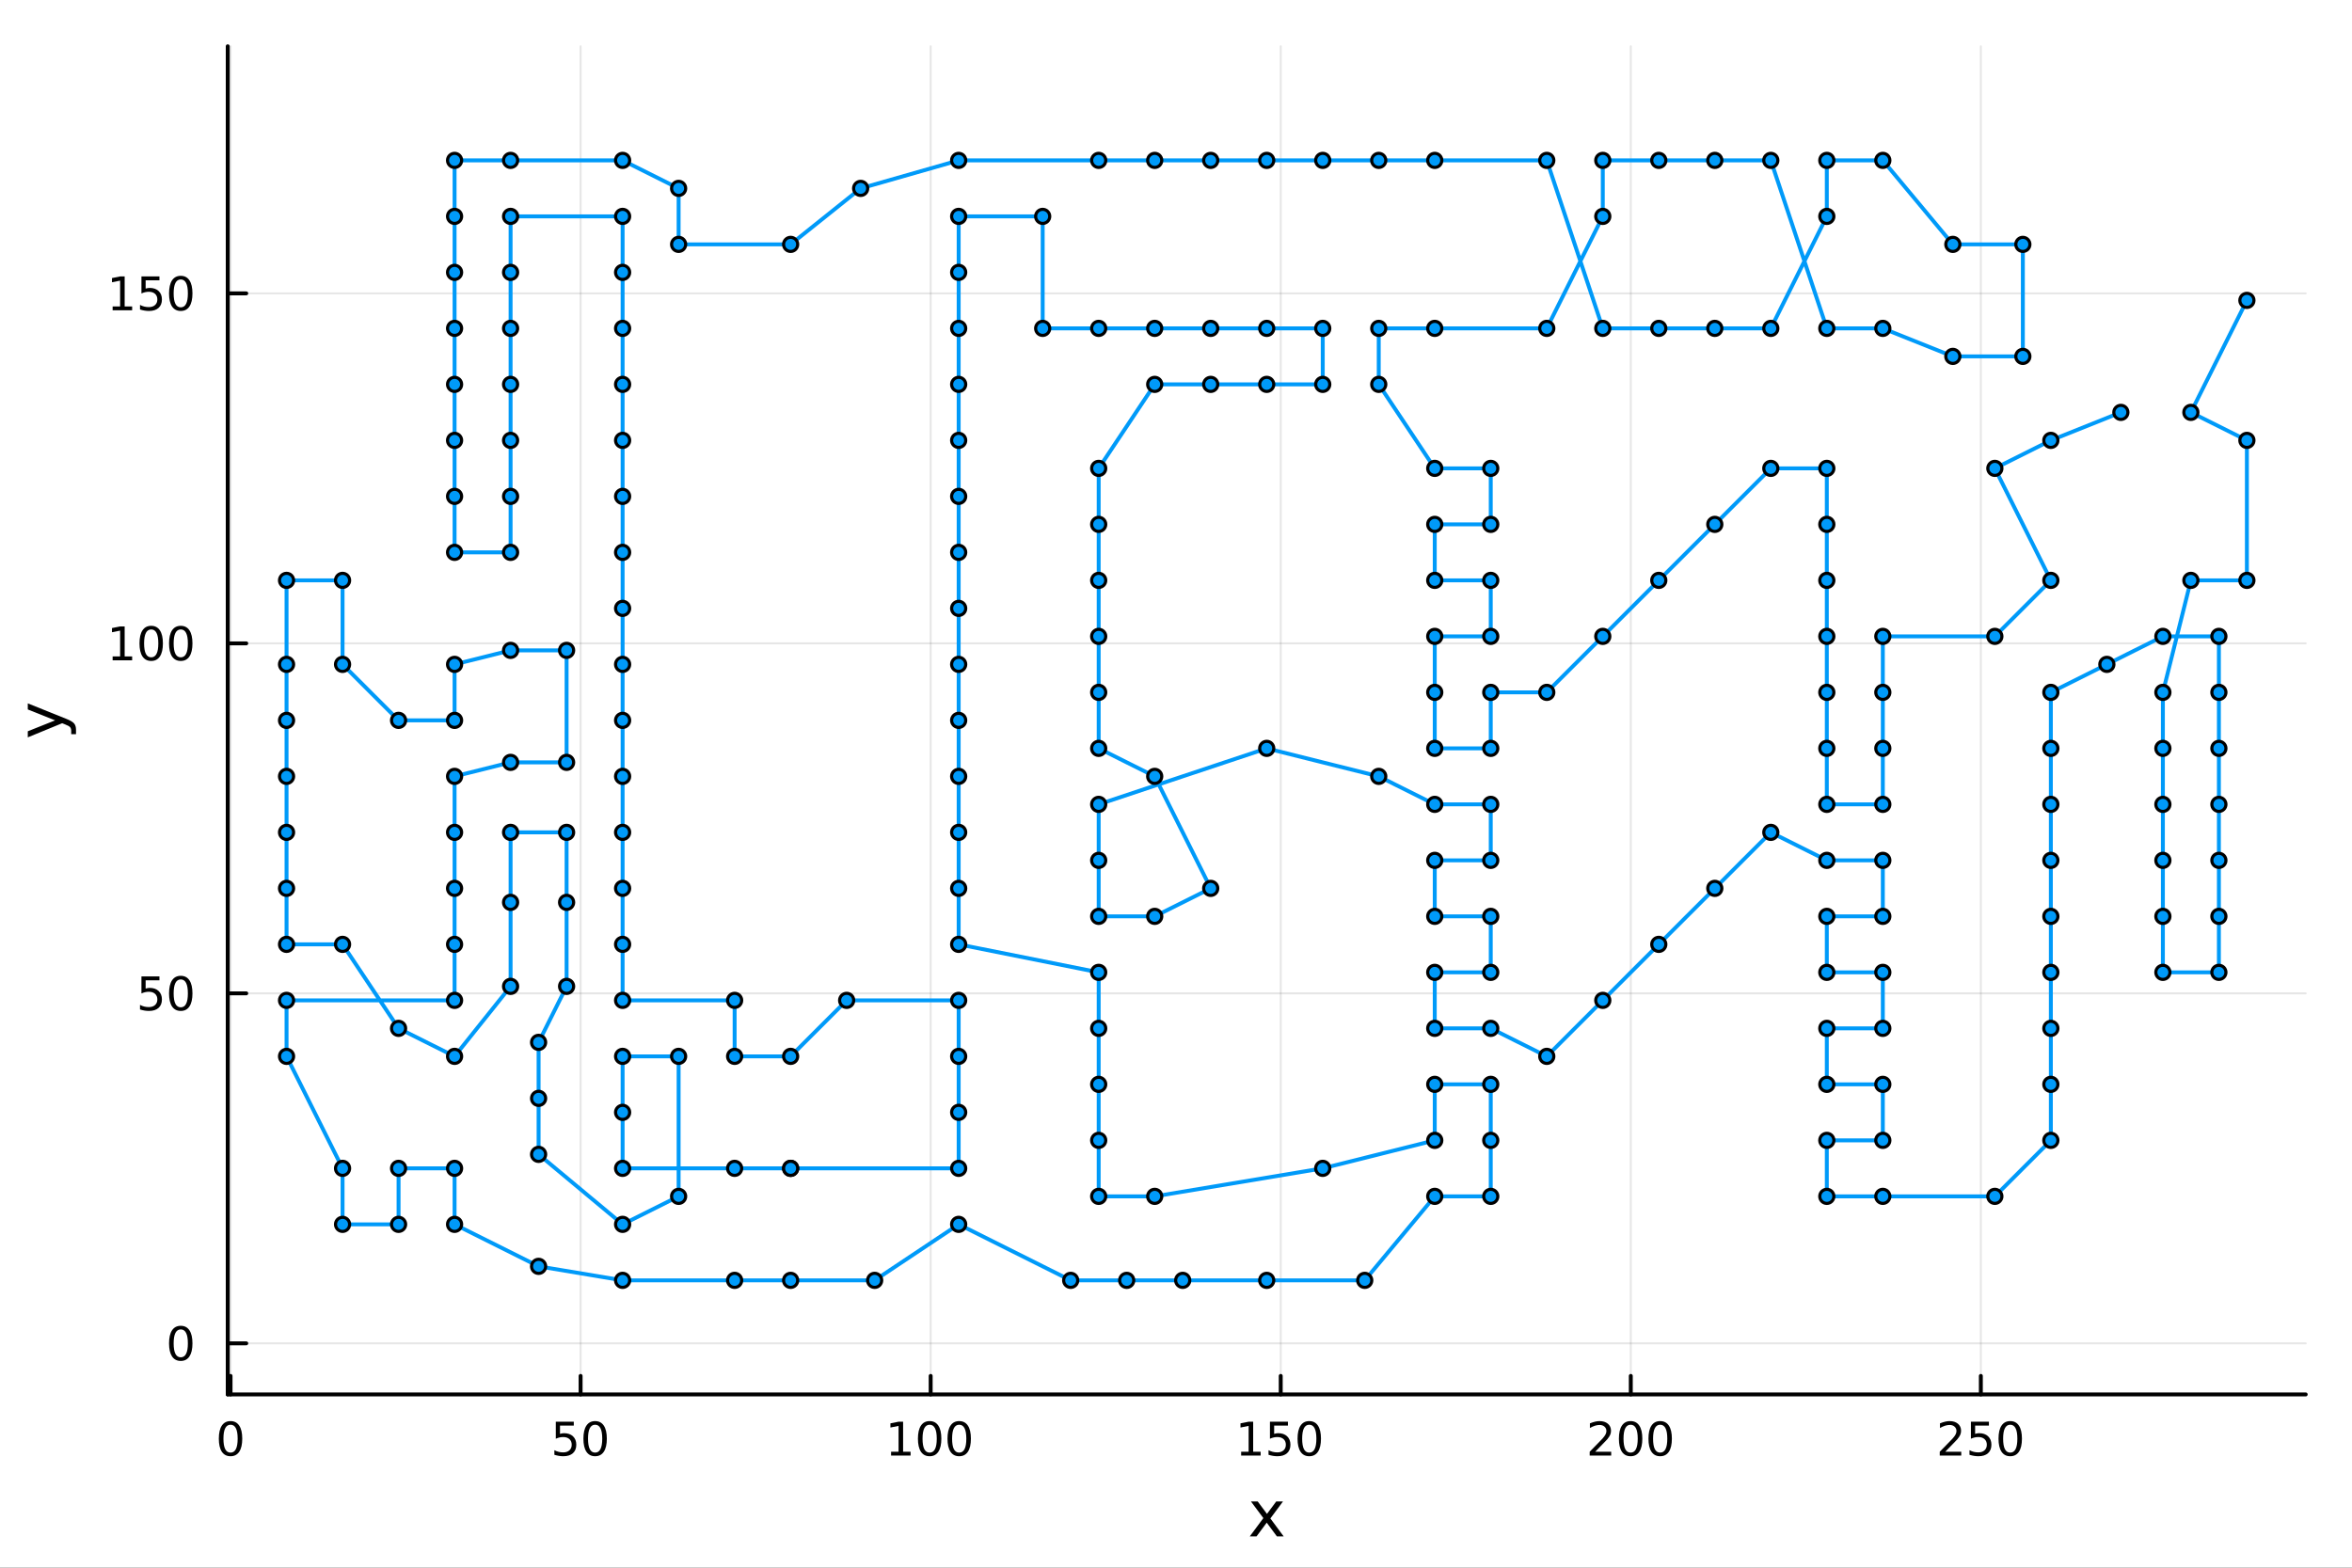 <?xml version="1.0" encoding="utf-8"?>
<svg xmlns="http://www.w3.org/2000/svg" xmlns:xlink="http://www.w3.org/1999/xlink" width="600" height="400" viewBox="0 0 2400 1600">
<rect x="0" y="0" width="2400" height="1600" fill="#333333" stroke="none"/>
<defs>
  <clipPath id="clip940">
    <rect x="0" y="0" width="2400" height="1600"/>
  </clipPath>
</defs>
<path clip-path="url(#clip940)" d="
M0 1600 L2400 1600 L2400 0 L0 0  Z
  " fill="#ffffff" fill-rule="evenodd" fill-opacity="1"/>
<defs>
  <clipPath id="clip941">
    <rect x="480" y="0" width="1681" height="1600"/>
  </clipPath>
</defs>
<path clip-path="url(#clip940)" d="
M232.389 1423.18 L2352.76 1423.18 L2352.76 47.244 L232.389 47.244  Z
  " fill="#ffffff" fill-rule="evenodd" fill-opacity="1"/>
<defs>
  <clipPath id="clip942">
    <rect x="232" y="47" width="2121" height="1377"/>
  </clipPath>
</defs>
<polyline clip-path="url(#clip942)" style="stroke:#000000; stroke-linecap:round; stroke-linejoin:round; stroke-width:2; stroke-opacity:0.1; fill:none" points="
  235.247,1423.18 235.247,47.244 
  "/>
<polyline clip-path="url(#clip942)" style="stroke:#000000; stroke-linecap:round; stroke-linejoin:round; stroke-width:2; stroke-opacity:0.1; fill:none" points="
  592.452,1423.18 592.452,47.244 
  "/>
<polyline clip-path="url(#clip942)" style="stroke:#000000; stroke-linecap:round; stroke-linejoin:round; stroke-width:2; stroke-opacity:0.1; fill:none" points="
  949.656,1423.18 949.656,47.244 
  "/>
<polyline clip-path="url(#clip942)" style="stroke:#000000; stroke-linecap:round; stroke-linejoin:round; stroke-width:2; stroke-opacity:0.1; fill:none" points="
  1306.86,1423.18 1306.86,47.244 
  "/>
<polyline clip-path="url(#clip942)" style="stroke:#000000; stroke-linecap:round; stroke-linejoin:round; stroke-width:2; stroke-opacity:0.1; fill:none" points="
  1664.07,1423.18 1664.07,47.244 
  "/>
<polyline clip-path="url(#clip942)" style="stroke:#000000; stroke-linecap:round; stroke-linejoin:round; stroke-width:2; stroke-opacity:0.1; fill:none" points="
  2021.27,1423.18 2021.27,47.244 
  "/>
<polyline clip-path="url(#clip940)" style="stroke:#000000; stroke-linecap:round; stroke-linejoin:round; stroke-width:4; stroke-opacity:1; fill:none" points="
  232.389,1423.18 2352.76,1423.18 
  "/>
<polyline clip-path="url(#clip940)" style="stroke:#000000; stroke-linecap:round; stroke-linejoin:round; stroke-width:4; stroke-opacity:1; fill:none" points="
  235.247,1423.18 235.247,1404.28 
  "/>
<polyline clip-path="url(#clip940)" style="stroke:#000000; stroke-linecap:round; stroke-linejoin:round; stroke-width:4; stroke-opacity:1; fill:none" points="
  592.452,1423.18 592.452,1404.28 
  "/>
<polyline clip-path="url(#clip940)" style="stroke:#000000; stroke-linecap:round; stroke-linejoin:round; stroke-width:4; stroke-opacity:1; fill:none" points="
  949.656,1423.18 949.656,1404.28 
  "/>
<polyline clip-path="url(#clip940)" style="stroke:#000000; stroke-linecap:round; stroke-linejoin:round; stroke-width:4; stroke-opacity:1; fill:none" points="
  1306.86,1423.18 1306.86,1404.28 
  "/>
<polyline clip-path="url(#clip940)" style="stroke:#000000; stroke-linecap:round; stroke-linejoin:round; stroke-width:4; stroke-opacity:1; fill:none" points="
  1664.07,1423.18 1664.07,1404.28 
  "/>
<polyline clip-path="url(#clip940)" style="stroke:#000000; stroke-linecap:round; stroke-linejoin:round; stroke-width:4; stroke-opacity:1; fill:none" points="
  2021.27,1423.18 2021.27,1404.28 
  "/>
<path clip-path="url(#clip940)" d="M235.247 1454.1 Q231.636 1454.1 229.807 1457.66 Q228.002 1461.2 228.002 1468.33 Q228.002 1475.44 229.807 1479.01 Q231.636 1482.55 235.247 1482.55 Q238.881 1482.55 240.687 1479.01 Q242.515 1475.44 242.515 1468.33 Q242.515 1461.2 240.687 1457.66 Q238.881 1454.1 235.247 1454.1 M235.247 1450.39 Q241.057 1450.39 244.113 1455 Q247.191 1459.58 247.191 1468.33 Q247.191 1477.06 244.113 1481.67 Q241.057 1486.25 235.247 1486.25 Q229.437 1486.25 226.358 1481.67 Q223.303 1477.06 223.303 1468.33 Q223.303 1459.58 226.358 1455 Q229.437 1450.39 235.247 1450.39 Z" fill="#000000" fill-rule="evenodd" fill-opacity="1" /><path clip-path="url(#clip940)" d="M567.151 1451.02 L585.507 1451.02 L585.507 1454.96 L571.433 1454.96 L571.433 1463.43 Q572.452 1463.08 573.47 1462.92 Q574.489 1462.73 575.507 1462.73 Q581.294 1462.73 584.674 1465.9 Q588.053 1469.08 588.053 1474.49 Q588.053 1480.07 584.581 1483.17 Q581.109 1486.25 574.79 1486.25 Q572.614 1486.25 570.345 1485.88 Q568.1 1485.51 565.692 1484.77 L565.692 1480.07 Q567.776 1481.2 569.998 1481.76 Q572.22 1482.32 574.697 1482.32 Q578.702 1482.32 581.04 1480.21 Q583.378 1478.1 583.378 1474.49 Q583.378 1470.88 581.04 1468.77 Q578.702 1466.67 574.697 1466.67 Q572.822 1466.67 570.947 1467.08 Q569.095 1467.5 567.151 1468.38 L567.151 1451.02 Z" fill="#000000" fill-rule="evenodd" fill-opacity="1" /><path clip-path="url(#clip940)" d="M607.266 1454.1 Q603.655 1454.1 601.827 1457.66 Q600.021 1461.2 600.021 1468.33 Q600.021 1475.44 601.827 1479.01 Q603.655 1482.55 607.266 1482.55 Q610.901 1482.55 612.706 1479.01 Q614.535 1475.44 614.535 1468.33 Q614.535 1461.2 612.706 1457.66 Q610.901 1454.1 607.266 1454.1 M607.266 1450.39 Q613.076 1450.39 616.132 1455 Q619.211 1459.58 619.211 1468.33 Q619.211 1477.06 616.132 1481.67 Q613.076 1486.25 607.266 1486.25 Q601.456 1486.25 598.377 1481.67 Q595.322 1477.06 595.322 1468.33 Q595.322 1459.58 598.377 1455 Q601.456 1450.39 607.266 1450.39 Z" fill="#000000" fill-rule="evenodd" fill-opacity="1" /><path clip-path="url(#clip940)" d="M909.263 1481.64 L916.902 1481.64 L916.902 1455.28 L908.592 1456.95 L908.592 1452.69 L916.855 1451.02 L921.531 1451.02 L921.531 1481.64 L929.17 1481.64 L929.17 1485.58 L909.263 1485.58 L909.263 1481.64 Z" fill="#000000" fill-rule="evenodd" fill-opacity="1" /><path clip-path="url(#clip940)" d="M948.615 1454.1 Q945.003 1454.1 943.175 1457.66 Q941.369 1461.2 941.369 1468.33 Q941.369 1475.44 943.175 1479.01 Q945.003 1482.55 948.615 1482.55 Q952.249 1482.55 954.054 1479.01 Q955.883 1475.44 955.883 1468.33 Q955.883 1461.2 954.054 1457.66 Q952.249 1454.1 948.615 1454.1 M948.615 1450.39 Q954.425 1450.39 957.48 1455 Q960.559 1459.58 960.559 1468.33 Q960.559 1477.06 957.48 1481.67 Q954.425 1486.25 948.615 1486.25 Q942.804 1486.25 939.726 1481.67 Q936.67 1477.06 936.67 1468.33 Q936.67 1459.58 939.726 1455 Q942.804 1450.39 948.615 1450.39 Z" fill="#000000" fill-rule="evenodd" fill-opacity="1" /><path clip-path="url(#clip940)" d="M978.776 1454.1 Q975.165 1454.1 973.337 1457.66 Q971.531 1461.2 971.531 1468.33 Q971.531 1475.44 973.337 1479.01 Q975.165 1482.55 978.776 1482.55 Q982.411 1482.55 984.216 1479.01 Q986.045 1475.44 986.045 1468.33 Q986.045 1461.2 984.216 1457.66 Q982.411 1454.1 978.776 1454.1 M978.776 1450.39 Q984.587 1450.39 987.642 1455 Q990.721 1459.58 990.721 1468.33 Q990.721 1477.06 987.642 1481.67 Q984.587 1486.25 978.776 1486.25 Q972.966 1486.25 969.888 1481.67 Q966.832 1477.06 966.832 1468.33 Q966.832 1459.58 969.888 1455 Q972.966 1450.39 978.776 1450.39 Z" fill="#000000" fill-rule="evenodd" fill-opacity="1" /><path clip-path="url(#clip940)" d="M1266.47 1481.64 L1274.11 1481.64 L1274.11 1455.28 L1265.8 1456.95 L1265.8 1452.69 L1274.06 1451.02 L1278.74 1451.02 L1278.74 1481.64 L1286.37 1481.64 L1286.37 1485.58 L1266.47 1485.58 L1266.47 1481.64 Z" fill="#000000" fill-rule="evenodd" fill-opacity="1" /><path clip-path="url(#clip940)" d="M1295.87 1451.02 L1314.22 1451.02 L1314.22 1454.96 L1300.15 1454.96 L1300.15 1463.43 Q1301.17 1463.08 1302.18 1462.92 Q1303.2 1462.73 1304.22 1462.73 Q1310.01 1462.73 1313.39 1465.9 Q1316.77 1469.08 1316.77 1474.49 Q1316.77 1480.07 1313.3 1483.17 Q1309.82 1486.25 1303.5 1486.25 Q1301.33 1486.25 1299.06 1485.88 Q1296.81 1485.51 1294.41 1484.77 L1294.41 1480.07 Q1296.49 1481.2 1298.71 1481.76 Q1300.93 1482.32 1303.41 1482.32 Q1307.42 1482.32 1309.75 1480.21 Q1312.09 1478.1 1312.09 1474.49 Q1312.09 1470.88 1309.75 1468.77 Q1307.42 1466.67 1303.41 1466.67 Q1301.54 1466.67 1299.66 1467.08 Q1297.81 1467.5 1295.87 1468.38 L1295.87 1451.02 Z" fill="#000000" fill-rule="evenodd" fill-opacity="1" /><path clip-path="url(#clip940)" d="M1335.98 1454.1 Q1332.37 1454.1 1330.54 1457.66 Q1328.74 1461.2 1328.74 1468.33 Q1328.74 1475.44 1330.54 1479.01 Q1332.37 1482.55 1335.98 1482.55 Q1339.62 1482.55 1341.42 1479.01 Q1343.25 1475.44 1343.25 1468.33 Q1343.25 1461.2 1341.42 1457.66 Q1339.62 1454.1 1335.98 1454.1 M1335.98 1450.39 Q1341.79 1450.39 1344.85 1455 Q1347.93 1459.58 1347.93 1468.33 Q1347.93 1477.06 1344.85 1481.67 Q1341.79 1486.25 1335.98 1486.25 Q1330.17 1486.25 1327.09 1481.67 Q1324.04 1477.06 1324.04 1468.33 Q1324.04 1459.58 1327.09 1455 Q1330.17 1450.39 1335.98 1450.39 Z" fill="#000000" fill-rule="evenodd" fill-opacity="1" /><path clip-path="url(#clip940)" d="M1627.76 1481.64 L1644.08 1481.64 L1644.08 1485.58 L1622.13 1485.58 L1622.13 1481.64 Q1624.79 1478.89 1629.38 1474.26 Q1633.98 1469.61 1635.17 1468.27 Q1637.41 1465.74 1638.29 1464.01 Q1639.19 1462.25 1639.19 1460.56 Q1639.19 1457.8 1637.25 1456.07 Q1635.33 1454.33 1632.23 1454.33 Q1630.03 1454.33 1627.57 1455.09 Q1625.14 1455.86 1622.36 1457.41 L1622.36 1452.69 Q1625.19 1451.55 1627.64 1450.97 Q1630.1 1450.39 1632.13 1450.39 Q1637.5 1450.39 1640.7 1453.08 Q1643.89 1455.77 1643.89 1460.26 Q1643.89 1462.39 1643.08 1464.31 Q1642.29 1466.2 1640.19 1468.8 Q1639.61 1469.47 1636.51 1472.69 Q1633.41 1475.88 1627.76 1481.64 Z" fill="#000000" fill-rule="evenodd" fill-opacity="1" /><path clip-path="url(#clip940)" d="M1663.89 1454.1 Q1660.28 1454.1 1658.45 1457.66 Q1656.65 1461.2 1656.65 1468.33 Q1656.65 1475.44 1658.45 1479.01 Q1660.28 1482.55 1663.89 1482.55 Q1667.53 1482.55 1669.33 1479.01 Q1671.16 1475.44 1671.16 1468.33 Q1671.16 1461.2 1669.33 1457.66 Q1667.53 1454.1 1663.89 1454.1 M1663.89 1450.39 Q1669.7 1450.39 1672.76 1455 Q1675.84 1459.58 1675.84 1468.33 Q1675.84 1477.06 1672.76 1481.67 Q1669.7 1486.25 1663.89 1486.25 Q1658.08 1486.25 1655 1481.67 Q1651.95 1477.06 1651.95 1468.33 Q1651.95 1459.58 1655 1455 Q1658.08 1450.39 1663.89 1450.39 Z" fill="#000000" fill-rule="evenodd" fill-opacity="1" /><path clip-path="url(#clip940)" d="M1694.05 1454.1 Q1690.44 1454.1 1688.61 1457.66 Q1686.81 1461.2 1686.81 1468.33 Q1686.81 1475.44 1688.61 1479.01 Q1690.44 1482.55 1694.05 1482.55 Q1697.69 1482.55 1699.49 1479.01 Q1701.32 1475.44 1701.32 1468.33 Q1701.32 1461.2 1699.49 1457.66 Q1697.69 1454.1 1694.05 1454.1 M1694.05 1450.39 Q1699.86 1450.39 1702.92 1455 Q1706 1459.58 1706 1468.33 Q1706 1477.06 1702.92 1481.67 Q1699.86 1486.25 1694.05 1486.25 Q1688.24 1486.25 1685.16 1481.67 Q1682.11 1477.06 1682.11 1468.33 Q1682.11 1459.58 1685.16 1455 Q1688.24 1450.39 1694.05 1450.39 Z" fill="#000000" fill-rule="evenodd" fill-opacity="1" /><path clip-path="url(#clip940)" d="M1984.96 1481.64 L2001.28 1481.64 L2001.28 1485.58 L1979.34 1485.58 L1979.34 1481.64 Q1982 1478.89 1986.58 1474.26 Q1991.19 1469.61 1992.37 1468.27 Q1994.62 1465.74 1995.49 1464.01 Q1996.4 1462.25 1996.4 1460.56 Q1996.4 1457.8 1994.45 1456.07 Q1992.53 1454.33 1989.43 1454.33 Q1987.23 1454.33 1984.78 1455.09 Q1982.35 1455.86 1979.57 1457.41 L1979.57 1452.69 Q1982.39 1451.55 1984.85 1450.97 Q1987.3 1450.39 1989.34 1450.39 Q1994.71 1450.39 1997.9 1453.08 Q2001.1 1455.77 2001.1 1460.26 Q2001.1 1462.39 2000.29 1464.31 Q1999.5 1466.2 1997.39 1468.8 Q1996.81 1469.47 1993.71 1472.69 Q1990.61 1475.88 1984.96 1481.64 Z" fill="#000000" fill-rule="evenodd" fill-opacity="1" /><path clip-path="url(#clip940)" d="M2011.14 1451.02 L2029.5 1451.02 L2029.5 1454.96 L2015.43 1454.96 L2015.43 1463.43 Q2016.44 1463.08 2017.46 1462.92 Q2018.48 1462.73 2019.5 1462.73 Q2025.29 1462.73 2028.67 1465.9 Q2032.05 1469.08 2032.05 1474.49 Q2032.05 1480.07 2028.57 1483.17 Q2025.1 1486.25 2018.78 1486.25 Q2016.61 1486.25 2014.34 1485.88 Q2012.09 1485.51 2009.68 1484.77 L2009.68 1480.07 Q2011.77 1481.2 2013.99 1481.76 Q2016.21 1482.32 2018.69 1482.32 Q2022.69 1482.32 2025.03 1480.21 Q2027.37 1478.1 2027.37 1474.49 Q2027.37 1470.88 2025.03 1468.77 Q2022.69 1466.67 2018.69 1466.67 Q2016.81 1466.67 2014.94 1467.08 Q2013.09 1467.5 2011.14 1468.38 L2011.14 1451.02 Z" fill="#000000" fill-rule="evenodd" fill-opacity="1" /><path clip-path="url(#clip940)" d="M2051.26 1454.1 Q2047.65 1454.1 2045.82 1457.66 Q2044.01 1461.2 2044.01 1468.33 Q2044.01 1475.44 2045.82 1479.01 Q2047.65 1482.55 2051.26 1482.55 Q2054.89 1482.55 2056.7 1479.01 Q2058.53 1475.44 2058.53 1468.33 Q2058.53 1461.2 2056.7 1457.66 Q2054.89 1454.1 2051.26 1454.1 M2051.26 1450.39 Q2057.07 1450.39 2060.12 1455 Q2063.2 1459.58 2063.2 1468.33 Q2063.2 1477.06 2060.12 1481.67 Q2057.07 1486.25 2051.26 1486.25 Q2045.45 1486.25 2042.37 1481.67 Q2039.31 1477.06 2039.31 1468.33 Q2039.31 1459.58 2042.37 1455 Q2045.45 1450.39 2051.26 1450.39 Z" fill="#000000" fill-rule="evenodd" fill-opacity="1" /><path clip-path="url(#clip940)" d="M1309.19 1532.4 L1296.3 1549.74 L1309.86 1568.04 L1302.95 1568.04 L1292.57 1554.04 L1282.2 1568.04 L1275.29 1568.04 L1289.14 1549.39 L1276.47 1532.4 L1283.37 1532.4 L1292.83 1545.1 L1302.28 1532.4 L1309.19 1532.4 Z" fill="#000000" fill-rule="evenodd" fill-opacity="1" /><polyline clip-path="url(#clip942)" style="stroke:#000000; stroke-linecap:round; stroke-linejoin:round; stroke-width:2; stroke-opacity:0.1; fill:none" points="
  232.389,1371.04 2352.76,1371.04 
  "/>
<polyline clip-path="url(#clip942)" style="stroke:#000000; stroke-linecap:round; stroke-linejoin:round; stroke-width:2; stroke-opacity:0.1; fill:none" points="
  232.389,1013.83 2352.76,1013.83 
  "/>
<polyline clip-path="url(#clip942)" style="stroke:#000000; stroke-linecap:round; stroke-linejoin:round; stroke-width:2; stroke-opacity:0.1; fill:none" points="
  232.389,656.627 2352.76,656.627 
  "/>
<polyline clip-path="url(#clip942)" style="stroke:#000000; stroke-linecap:round; stroke-linejoin:round; stroke-width:2; stroke-opacity:0.1; fill:none" points="
  232.389,299.422 2352.76,299.422 
  "/>
<polyline clip-path="url(#clip940)" style="stroke:#000000; stroke-linecap:round; stroke-linejoin:round; stroke-width:4; stroke-opacity:1; fill:none" points="
  232.389,1423.18 232.389,47.244 
  "/>
<polyline clip-path="url(#clip940)" style="stroke:#000000; stroke-linecap:round; stroke-linejoin:round; stroke-width:4; stroke-opacity:1; fill:none" points="
  232.389,1371.04 251.287,1371.04 
  "/>
<polyline clip-path="url(#clip940)" style="stroke:#000000; stroke-linecap:round; stroke-linejoin:round; stroke-width:4; stroke-opacity:1; fill:none" points="
  232.389,1013.83 251.287,1013.83 
  "/>
<polyline clip-path="url(#clip940)" style="stroke:#000000; stroke-linecap:round; stroke-linejoin:round; stroke-width:4; stroke-opacity:1; fill:none" points="
  232.389,656.627 251.287,656.627 
  "/>
<polyline clip-path="url(#clip940)" style="stroke:#000000; stroke-linecap:round; stroke-linejoin:round; stroke-width:4; stroke-opacity:1; fill:none" points="
  232.389,299.422 251.287,299.422 
  "/>
<path clip-path="url(#clip940)" d="M184.445 1356.83 Q180.834 1356.83 179.005 1360.4 Q177.2 1363.94 177.2 1371.07 Q177.2 1378.18 179.005 1381.74 Q180.834 1385.28 184.445 1385.28 Q188.079 1385.28 189.885 1381.74 Q191.713 1378.18 191.713 1371.07 Q191.713 1363.94 189.885 1360.4 Q188.079 1356.83 184.445 1356.83 M184.445 1353.13 Q190.255 1353.13 193.311 1357.74 Q196.389 1362.32 196.389 1371.07 Q196.389 1379.8 193.311 1384.4 Q190.255 1388.99 184.445 1388.99 Q178.635 1388.99 175.556 1384.4 Q172.501 1379.8 172.501 1371.07 Q172.501 1362.32 175.556 1357.74 Q178.635 1353.13 184.445 1353.13 Z" fill="#000000" fill-rule="evenodd" fill-opacity="1" /><path clip-path="url(#clip940)" d="M144.329 996.552 L162.686 996.552 L162.686 1000.49 L148.612 1000.49 L148.612 1008.96 Q149.63 1008.61 150.649 1008.45 Q151.667 1008.26 152.686 1008.26 Q158.473 1008.26 161.852 1011.44 Q165.232 1014.61 165.232 1020.02 Q165.232 1025.6 161.76 1028.7 Q158.288 1031.78 151.968 1031.78 Q149.792 1031.78 147.524 1031.41 Q145.279 1031.04 142.871 1030.3 L142.871 1025.6 Q144.954 1026.74 147.177 1027.29 Q149.399 1027.85 151.876 1027.85 Q155.88 1027.85 158.218 1025.74 Q160.556 1023.63 160.556 1020.02 Q160.556 1016.41 158.218 1014.31 Q155.88 1012.2 151.876 1012.2 Q150.001 1012.2 148.126 1012.62 Q146.274 1013.03 144.329 1013.91 L144.329 996.552 Z" fill="#000000" fill-rule="evenodd" fill-opacity="1" /><path clip-path="url(#clip940)" d="M184.445 999.63 Q180.834 999.63 179.005 1003.2 Q177.2 1006.74 177.2 1013.87 Q177.2 1020.97 179.005 1024.54 Q180.834 1028.08 184.445 1028.08 Q188.079 1028.08 189.885 1024.54 Q191.713 1020.97 191.713 1013.87 Q191.713 1006.74 189.885 1003.2 Q188.079 999.63 184.445 999.63 M184.445 995.927 Q190.255 995.927 193.311 1000.53 Q196.389 1005.12 196.389 1013.87 Q196.389 1022.59 193.311 1027.2 Q190.255 1031.78 184.445 1031.78 Q178.635 1031.78 175.556 1027.2 Q172.501 1022.59 172.501 1013.87 Q172.501 1005.12 175.556 1000.53 Q178.635 995.927 184.445 995.927 Z" fill="#000000" fill-rule="evenodd" fill-opacity="1" /><path clip-path="url(#clip940)" d="M114.931 669.972 L122.57 669.972 L122.57 643.606 L114.26 645.273 L114.26 641.014 L122.524 639.347 L127.2 639.347 L127.2 669.972 L134.839 669.972 L134.839 673.907 L114.931 673.907 L114.931 669.972 Z" fill="#000000" fill-rule="evenodd" fill-opacity="1" /><path clip-path="url(#clip940)" d="M154.283 642.426 Q150.672 642.426 148.843 645.99 Q147.038 649.532 147.038 656.662 Q147.038 663.768 148.843 667.333 Q150.672 670.875 154.283 670.875 Q157.917 670.875 159.723 667.333 Q161.552 663.768 161.552 656.662 Q161.552 649.532 159.723 645.99 Q157.917 642.426 154.283 642.426 M154.283 638.722 Q160.093 638.722 163.149 643.328 Q166.227 647.912 166.227 656.662 Q166.227 665.388 163.149 669.995 Q160.093 674.578 154.283 674.578 Q148.473 674.578 145.394 669.995 Q142.339 665.388 142.339 656.662 Q142.339 647.912 145.394 643.328 Q148.473 638.722 154.283 638.722 Z" fill="#000000" fill-rule="evenodd" fill-opacity="1" /><path clip-path="url(#clip940)" d="M184.445 642.426 Q180.834 642.426 179.005 645.99 Q177.2 649.532 177.2 656.662 Q177.2 663.768 179.005 667.333 Q180.834 670.875 184.445 670.875 Q188.079 670.875 189.885 667.333 Q191.713 663.768 191.713 656.662 Q191.713 649.532 189.885 645.99 Q188.079 642.426 184.445 642.426 M184.445 638.722 Q190.255 638.722 193.311 643.328 Q196.389 647.912 196.389 656.662 Q196.389 665.388 193.311 669.995 Q190.255 674.578 184.445 674.578 Q178.635 674.578 175.556 669.995 Q172.501 665.388 172.501 656.662 Q172.501 647.912 175.556 643.328 Q178.635 638.722 184.445 638.722 Z" fill="#000000" fill-rule="evenodd" fill-opacity="1" /><path clip-path="url(#clip940)" d="M114.931 312.767 L122.57 312.767 L122.57 286.402 L114.26 288.068 L114.26 283.809 L122.524 282.142 L127.2 282.142 L127.2 312.767 L134.839 312.767 L134.839 316.702 L114.931 316.702 L114.931 312.767 Z" fill="#000000" fill-rule="evenodd" fill-opacity="1" /><path clip-path="url(#clip940)" d="M144.329 282.142 L162.686 282.142 L162.686 286.078 L148.612 286.078 L148.612 294.55 Q149.63 294.202 150.649 294.04 Q151.667 293.855 152.686 293.855 Q158.473 293.855 161.852 297.027 Q165.232 300.198 165.232 305.614 Q165.232 311.193 161.76 314.295 Q158.288 317.374 151.968 317.374 Q149.792 317.374 147.524 317.003 Q145.279 316.633 142.871 315.892 L142.871 311.193 Q144.954 312.327 147.177 312.883 Q149.399 313.438 151.876 313.438 Q155.88 313.438 158.218 311.332 Q160.556 309.226 160.556 305.614 Q160.556 302.003 158.218 299.897 Q155.88 297.79 151.876 297.79 Q150.001 297.79 148.126 298.207 Q146.274 298.624 144.329 299.503 L144.329 282.142 Z" fill="#000000" fill-rule="evenodd" fill-opacity="1" /><path clip-path="url(#clip940)" d="M184.445 285.221 Q180.834 285.221 179.005 288.786 Q177.2 292.327 177.2 299.457 Q177.2 306.564 179.005 310.128 Q180.834 313.67 184.445 313.67 Q188.079 313.67 189.885 310.128 Q191.713 306.564 191.713 299.457 Q191.713 292.327 189.885 288.786 Q188.079 285.221 184.445 285.221 M184.445 281.517 Q190.255 281.517 193.311 286.124 Q196.389 290.707 196.389 299.457 Q196.389 308.184 193.311 312.79 Q190.255 317.374 184.445 317.374 Q178.635 317.374 175.556 312.79 Q172.501 308.184 172.501 299.457 Q172.501 290.707 175.556 286.124 Q178.635 281.517 184.445 281.517 Z" fill="#000000" fill-rule="evenodd" fill-opacity="1" /><path clip-path="url(#clip940)" d="M67.314 733.525 Q73.68 736.008 75.622 738.363 Q77.563 740.718 77.563 744.665 L77.563 749.344 L72.662 749.344 L72.662 745.906 Q72.662 743.487 71.516 742.151 Q70.37 740.814 66.105 739.191 L63.431 738.14 L28.356 752.559 L28.356 746.352 L56.238 735.212 L28.356 724.072 L28.356 717.865 L67.314 733.525 Z" fill="#000000" fill-rule="evenodd" fill-opacity="1" /><polyline clip-path="url(#clip942)" style="stroke:#009af9; stroke-linecap:round; stroke-linejoin:round; stroke-width:4; stroke-opacity:1; fill:none" points="
  2164.15,420.872 2092.71,449.448 2035.56,478.025 2092.71,592.33 2035.56,649.483 1921.25,649.483 1921.25,706.636 1921.25,763.788 1921.25,820.941 1864.1,820.941 
  1864.1,763.788 1864.1,706.636 1864.1,649.483 1864.1,592.33 1864.1,535.177 1864.1,478.025 1806.95,478.025 1749.79,535.177 1692.64,592.33 1635.49,649.483 
  1578.34,706.636 1521.18,706.636 1521.18,763.788 1464.03,763.788 1464.03,706.636 1464.03,649.483 1521.18,649.483 1521.18,592.33 1464.03,592.33 1464.03,535.177 
  1521.18,535.177 1521.18,478.025 1464.03,478.025 1406.88,392.296 1406.88,335.143 1464.03,335.143 1578.34,335.143 1635.49,220.837 1635.49,163.685 1692.64,163.685 
  1749.79,163.685 1806.95,163.685 1864.1,335.143 1921.25,335.143 1992.69,363.719 2064.13,363.719 2064.13,249.414 1992.69,249.414 1921.25,163.685 1864.1,163.685 
  1864.1,220.837 1806.95,335.143 1749.79,335.143 1692.64,335.143 1635.49,335.143 1578.34,163.685 1464.03,163.685 1406.88,163.685 1349.73,163.685 1292.57,163.685 
  1235.42,163.685 1178.27,163.685 1121.11,163.685 978.233,163.685 878.215,192.261 806.774,249.414 692.469,249.414 692.469,192.261 635.316,163.685 521.011,163.685 
  463.858,163.685 463.858,220.837 463.858,277.99 463.858,335.143 463.858,392.296 463.858,449.448 463.858,506.601 463.858,563.754 521.011,563.754 521.011,506.601 
  521.011,449.448 521.011,392.296 521.011,335.143 521.011,277.99 521.011,220.837 635.316,220.837 635.316,277.99 635.316,335.143 635.316,392.296 635.316,449.448 
  635.316,506.601 635.316,563.754 635.316,620.906 635.316,678.059 635.316,735.212 635.316,792.365 635.316,849.517 635.316,906.67 635.316,963.823 635.316,1020.98 
  749.622,1020.98 749.622,1078.13 806.774,1078.13 863.927,1020.98 978.233,1020.98 978.233,1078.13 978.233,1135.28 978.233,1192.43 806.774,1192.43 
  749.622,1192.43 635.316,1192.43 635.316,1135.28 635.316,1078.13 692.469,1078.13 692.469,1221.01 635.316,1249.59 549.587,1178.15 549.587,1120.99 549.587,1063.84 
  578.163,1006.69 578.163,920.958 578.163,849.517 521.011,849.517 521.011,920.958 521.011,1006.69 463.858,1078.13 406.705,1049.55 349.552,963.823 292.4,963.823 
  292.4,906.67 292.4,849.517 292.4,792.365 292.4,735.212 292.4,678.059 292.4,592.33 349.552,592.33 349.552,678.059 406.705,735.212 463.858,735.212 
  463.858,678.059 521.011,663.771 578.163,663.771 578.163,778.077 521.011,778.077 463.858,792.365 463.858,849.517 463.858,906.67 463.858,963.823 463.858,1020.98 
  292.4,1020.98 292.4,1078.13 349.552,1192.43 349.552,1249.59 406.705,1249.59 406.705,1192.43 463.858,1192.43 463.858,1249.59 549.587,1292.45 635.316,1306.74 
  749.622,1306.74 806.774,1306.74 892.503,1306.74 978.233,1249.59 1092.54,1306.74 1149.69,1306.74 1206.84,1306.74 1292.57,1306.74 1392.59,1306.74 1464.03,1221.01 
  1521.18,1221.01 1521.18,1163.86 1521.18,1106.7 1464.03,1106.7 1464.03,1163.86 1349.73,1192.43 1178.27,1221.01 1121.11,1221.01 1121.11,1163.86 1121.11,1106.7 
  1121.11,1049.55 1121.11,992.399 978.233,963.823 978.233,906.67 978.233,849.517 978.233,792.365 978.233,735.212 978.233,678.059 978.233,620.906 978.233,563.754 
  978.233,506.601 978.233,449.448 978.233,392.296 978.233,335.143 978.233,277.99 978.233,220.837 1063.96,220.837 1063.96,335.143 1121.11,335.143 1178.27,335.143 
  1235.42,335.143 1292.57,335.143 1349.73,335.143 1349.73,392.296 1292.57,392.296 1235.42,392.296 1178.27,392.296 1121.11,478.025 1121.11,535.177 1121.11,592.33 
  1121.11,649.483 1121.11,706.636 1121.11,763.788 1178.27,792.365 1235.42,906.67 1178.27,935.247 1121.11,935.247 1121.11,878.094 1121.11,820.941 1292.57,763.788 
  1406.88,792.365 1464.03,820.941 1521.18,820.941 1521.18,878.094 1464.03,878.094 1464.03,935.247 1521.18,935.247 1521.18,992.399 1464.03,992.399 1464.03,1049.55 
  1521.18,1049.55 1578.34,1078.13 1635.49,1020.98 1692.64,963.823 1749.79,906.67 1806.95,849.517 1864.1,878.094 1921.25,878.094 1921.25,935.247 1864.1,935.247 
  1864.1,992.399 1921.25,992.399 1921.25,1049.55 1864.1,1049.55 1864.1,1106.7 1921.25,1106.7 1921.25,1163.86 1864.1,1163.86 1864.1,1221.01 1921.25,1221.01 
  2035.56,1221.01 2092.71,1163.86 2092.71,1106.7 2092.71,1049.55 2092.71,992.399 2092.71,935.247 2092.71,878.094 2092.71,820.941 2092.71,763.788 2092.71,706.636 
  2149.86,678.059 2207.02,649.483 2264.17,649.483 2264.17,706.636 2264.17,763.788 2264.17,820.941 2264.17,878.094 2264.17,935.247 2264.17,992.399 2207.02,992.399 
  2207.02,935.247 2207.02,878.094 2207.02,820.941 2207.02,763.788 2207.02,706.636 2235.59,592.33 2292.75,592.33 2292.75,449.448 2235.59,420.872 2292.75,306.566 
  
  "/>
<circle clip-path="url(#clip942)" cx="2164.15" cy="420.872" r="7.2" fill="#009af9" fill-rule="evenodd" fill-opacity="1" stroke="#000000" stroke-opacity="1" stroke-width="3.2"/>
<circle clip-path="url(#clip942)" cx="2092.71" cy="449.448" r="7.2" fill="#009af9" fill-rule="evenodd" fill-opacity="1" stroke="#000000" stroke-opacity="1" stroke-width="3.2"/>
<circle clip-path="url(#clip942)" cx="2035.56" cy="478.025" r="7.2" fill="#009af9" fill-rule="evenodd" fill-opacity="1" stroke="#000000" stroke-opacity="1" stroke-width="3.2"/>
<circle clip-path="url(#clip942)" cx="2092.71" cy="592.33" r="7.2" fill="#009af9" fill-rule="evenodd" fill-opacity="1" stroke="#000000" stroke-opacity="1" stroke-width="3.2"/>
<circle clip-path="url(#clip942)" cx="2035.56" cy="649.483" r="7.2" fill="#009af9" fill-rule="evenodd" fill-opacity="1" stroke="#000000" stroke-opacity="1" stroke-width="3.2"/>
<circle clip-path="url(#clip942)" cx="1921.25" cy="649.483" r="7.2" fill="#009af9" fill-rule="evenodd" fill-opacity="1" stroke="#000000" stroke-opacity="1" stroke-width="3.2"/>
<circle clip-path="url(#clip942)" cx="1921.25" cy="706.636" r="7.2" fill="#009af9" fill-rule="evenodd" fill-opacity="1" stroke="#000000" stroke-opacity="1" stroke-width="3.2"/>
<circle clip-path="url(#clip942)" cx="1921.25" cy="763.788" r="7.2" fill="#009af9" fill-rule="evenodd" fill-opacity="1" stroke="#000000" stroke-opacity="1" stroke-width="3.2"/>
<circle clip-path="url(#clip942)" cx="1921.25" cy="820.941" r="7.2" fill="#009af9" fill-rule="evenodd" fill-opacity="1" stroke="#000000" stroke-opacity="1" stroke-width="3.2"/>
<circle clip-path="url(#clip942)" cx="1864.1" cy="820.941" r="7.2" fill="#009af9" fill-rule="evenodd" fill-opacity="1" stroke="#000000" stroke-opacity="1" stroke-width="3.2"/>
<circle clip-path="url(#clip942)" cx="1864.1" cy="763.788" r="7.2" fill="#009af9" fill-rule="evenodd" fill-opacity="1" stroke="#000000" stroke-opacity="1" stroke-width="3.2"/>
<circle clip-path="url(#clip942)" cx="1864.1" cy="706.636" r="7.2" fill="#009af9" fill-rule="evenodd" fill-opacity="1" stroke="#000000" stroke-opacity="1" stroke-width="3.2"/>
<circle clip-path="url(#clip942)" cx="1864.1" cy="649.483" r="7.2" fill="#009af9" fill-rule="evenodd" fill-opacity="1" stroke="#000000" stroke-opacity="1" stroke-width="3.2"/>
<circle clip-path="url(#clip942)" cx="1864.1" cy="592.33" r="7.2" fill="#009af9" fill-rule="evenodd" fill-opacity="1" stroke="#000000" stroke-opacity="1" stroke-width="3.2"/>
<circle clip-path="url(#clip942)" cx="1864.1" cy="535.177" r="7.2" fill="#009af9" fill-rule="evenodd" fill-opacity="1" stroke="#000000" stroke-opacity="1" stroke-width="3.2"/>
<circle clip-path="url(#clip942)" cx="1864.1" cy="478.025" r="7.2" fill="#009af9" fill-rule="evenodd" fill-opacity="1" stroke="#000000" stroke-opacity="1" stroke-width="3.2"/>
<circle clip-path="url(#clip942)" cx="1806.95" cy="478.025" r="7.2" fill="#009af9" fill-rule="evenodd" fill-opacity="1" stroke="#000000" stroke-opacity="1" stroke-width="3.2"/>
<circle clip-path="url(#clip942)" cx="1749.79" cy="535.177" r="7.2" fill="#009af9" fill-rule="evenodd" fill-opacity="1" stroke="#000000" stroke-opacity="1" stroke-width="3.2"/>
<circle clip-path="url(#clip942)" cx="1692.64" cy="592.33" r="7.2" fill="#009af9" fill-rule="evenodd" fill-opacity="1" stroke="#000000" stroke-opacity="1" stroke-width="3.2"/>
<circle clip-path="url(#clip942)" cx="1635.49" cy="649.483" r="7.2" fill="#009af9" fill-rule="evenodd" fill-opacity="1" stroke="#000000" stroke-opacity="1" stroke-width="3.2"/>
<circle clip-path="url(#clip942)" cx="1578.34" cy="706.636" r="7.2" fill="#009af9" fill-rule="evenodd" fill-opacity="1" stroke="#000000" stroke-opacity="1" stroke-width="3.2"/>
<circle clip-path="url(#clip942)" cx="1521.18" cy="706.636" r="7.2" fill="#009af9" fill-rule="evenodd" fill-opacity="1" stroke="#000000" stroke-opacity="1" stroke-width="3.2"/>
<circle clip-path="url(#clip942)" cx="1521.18" cy="763.788" r="7.2" fill="#009af9" fill-rule="evenodd" fill-opacity="1" stroke="#000000" stroke-opacity="1" stroke-width="3.2"/>
<circle clip-path="url(#clip942)" cx="1464.03" cy="763.788" r="7.2" fill="#009af9" fill-rule="evenodd" fill-opacity="1" stroke="#000000" stroke-opacity="1" stroke-width="3.2"/>
<circle clip-path="url(#clip942)" cx="1464.03" cy="706.636" r="7.2" fill="#009af9" fill-rule="evenodd" fill-opacity="1" stroke="#000000" stroke-opacity="1" stroke-width="3.2"/>
<circle clip-path="url(#clip942)" cx="1464.03" cy="649.483" r="7.2" fill="#009af9" fill-rule="evenodd" fill-opacity="1" stroke="#000000" stroke-opacity="1" stroke-width="3.2"/>
<circle clip-path="url(#clip942)" cx="1521.18" cy="649.483" r="7.2" fill="#009af9" fill-rule="evenodd" fill-opacity="1" stroke="#000000" stroke-opacity="1" stroke-width="3.2"/>
<circle clip-path="url(#clip942)" cx="1521.18" cy="592.33" r="7.2" fill="#009af9" fill-rule="evenodd" fill-opacity="1" stroke="#000000" stroke-opacity="1" stroke-width="3.2"/>
<circle clip-path="url(#clip942)" cx="1464.03" cy="592.33" r="7.2" fill="#009af9" fill-rule="evenodd" fill-opacity="1" stroke="#000000" stroke-opacity="1" stroke-width="3.2"/>
<circle clip-path="url(#clip942)" cx="1464.03" cy="535.177" r="7.2" fill="#009af9" fill-rule="evenodd" fill-opacity="1" stroke="#000000" stroke-opacity="1" stroke-width="3.2"/>
<circle clip-path="url(#clip942)" cx="1521.18" cy="535.177" r="7.2" fill="#009af9" fill-rule="evenodd" fill-opacity="1" stroke="#000000" stroke-opacity="1" stroke-width="3.2"/>
<circle clip-path="url(#clip942)" cx="1521.18" cy="478.025" r="7.2" fill="#009af9" fill-rule="evenodd" fill-opacity="1" stroke="#000000" stroke-opacity="1" stroke-width="3.2"/>
<circle clip-path="url(#clip942)" cx="1464.03" cy="478.025" r="7.2" fill="#009af9" fill-rule="evenodd" fill-opacity="1" stroke="#000000" stroke-opacity="1" stroke-width="3.2"/>
<circle clip-path="url(#clip942)" cx="1406.88" cy="392.296" r="7.2" fill="#009af9" fill-rule="evenodd" fill-opacity="1" stroke="#000000" stroke-opacity="1" stroke-width="3.2"/>
<circle clip-path="url(#clip942)" cx="1406.88" cy="335.143" r="7.2" fill="#009af9" fill-rule="evenodd" fill-opacity="1" stroke="#000000" stroke-opacity="1" stroke-width="3.2"/>
<circle clip-path="url(#clip942)" cx="1464.03" cy="335.143" r="7.2" fill="#009af9" fill-rule="evenodd" fill-opacity="1" stroke="#000000" stroke-opacity="1" stroke-width="3.2"/>
<circle clip-path="url(#clip942)" cx="1578.34" cy="335.143" r="7.2" fill="#009af9" fill-rule="evenodd" fill-opacity="1" stroke="#000000" stroke-opacity="1" stroke-width="3.2"/>
<circle clip-path="url(#clip942)" cx="1635.49" cy="220.837" r="7.2" fill="#009af9" fill-rule="evenodd" fill-opacity="1" stroke="#000000" stroke-opacity="1" stroke-width="3.2"/>
<circle clip-path="url(#clip942)" cx="1635.49" cy="163.685" r="7.2" fill="#009af9" fill-rule="evenodd" fill-opacity="1" stroke="#000000" stroke-opacity="1" stroke-width="3.2"/>
<circle clip-path="url(#clip942)" cx="1692.64" cy="163.685" r="7.2" fill="#009af9" fill-rule="evenodd" fill-opacity="1" stroke="#000000" stroke-opacity="1" stroke-width="3.2"/>
<circle clip-path="url(#clip942)" cx="1749.79" cy="163.685" r="7.2" fill="#009af9" fill-rule="evenodd" fill-opacity="1" stroke="#000000" stroke-opacity="1" stroke-width="3.2"/>
<circle clip-path="url(#clip942)" cx="1806.95" cy="163.685" r="7.2" fill="#009af9" fill-rule="evenodd" fill-opacity="1" stroke="#000000" stroke-opacity="1" stroke-width="3.2"/>
<circle clip-path="url(#clip942)" cx="1864.1" cy="335.143" r="7.2" fill="#009af9" fill-rule="evenodd" fill-opacity="1" stroke="#000000" stroke-opacity="1" stroke-width="3.2"/>
<circle clip-path="url(#clip942)" cx="1921.25" cy="335.143" r="7.2" fill="#009af9" fill-rule="evenodd" fill-opacity="1" stroke="#000000" stroke-opacity="1" stroke-width="3.2"/>
<circle clip-path="url(#clip942)" cx="1992.69" cy="363.719" r="7.2" fill="#009af9" fill-rule="evenodd" fill-opacity="1" stroke="#000000" stroke-opacity="1" stroke-width="3.2"/>
<circle clip-path="url(#clip942)" cx="2064.13" cy="363.719" r="7.2" fill="#009af9" fill-rule="evenodd" fill-opacity="1" stroke="#000000" stroke-opacity="1" stroke-width="3.2"/>
<circle clip-path="url(#clip942)" cx="2064.13" cy="249.414" r="7.2" fill="#009af9" fill-rule="evenodd" fill-opacity="1" stroke="#000000" stroke-opacity="1" stroke-width="3.2"/>
<circle clip-path="url(#clip942)" cx="1992.69" cy="249.414" r="7.2" fill="#009af9" fill-rule="evenodd" fill-opacity="1" stroke="#000000" stroke-opacity="1" stroke-width="3.2"/>
<circle clip-path="url(#clip942)" cx="1921.25" cy="163.685" r="7.2" fill="#009af9" fill-rule="evenodd" fill-opacity="1" stroke="#000000" stroke-opacity="1" stroke-width="3.2"/>
<circle clip-path="url(#clip942)" cx="1864.1" cy="163.685" r="7.2" fill="#009af9" fill-rule="evenodd" fill-opacity="1" stroke="#000000" stroke-opacity="1" stroke-width="3.2"/>
<circle clip-path="url(#clip942)" cx="1864.1" cy="220.837" r="7.2" fill="#009af9" fill-rule="evenodd" fill-opacity="1" stroke="#000000" stroke-opacity="1" stroke-width="3.2"/>
<circle clip-path="url(#clip942)" cx="1806.95" cy="335.143" r="7.2" fill="#009af9" fill-rule="evenodd" fill-opacity="1" stroke="#000000" stroke-opacity="1" stroke-width="3.2"/>
<circle clip-path="url(#clip942)" cx="1749.79" cy="335.143" r="7.2" fill="#009af9" fill-rule="evenodd" fill-opacity="1" stroke="#000000" stroke-opacity="1" stroke-width="3.2"/>
<circle clip-path="url(#clip942)" cx="1692.64" cy="335.143" r="7.2" fill="#009af9" fill-rule="evenodd" fill-opacity="1" stroke="#000000" stroke-opacity="1" stroke-width="3.2"/>
<circle clip-path="url(#clip942)" cx="1635.49" cy="335.143" r="7.2" fill="#009af9" fill-rule="evenodd" fill-opacity="1" stroke="#000000" stroke-opacity="1" stroke-width="3.2"/>
<circle clip-path="url(#clip942)" cx="1578.34" cy="163.685" r="7.2" fill="#009af9" fill-rule="evenodd" fill-opacity="1" stroke="#000000" stroke-opacity="1" stroke-width="3.2"/>
<circle clip-path="url(#clip942)" cx="1464.03" cy="163.685" r="7.2" fill="#009af9" fill-rule="evenodd" fill-opacity="1" stroke="#000000" stroke-opacity="1" stroke-width="3.2"/>
<circle clip-path="url(#clip942)" cx="1406.88" cy="163.685" r="7.2" fill="#009af9" fill-rule="evenodd" fill-opacity="1" stroke="#000000" stroke-opacity="1" stroke-width="3.2"/>
<circle clip-path="url(#clip942)" cx="1349.73" cy="163.685" r="7.2" fill="#009af9" fill-rule="evenodd" fill-opacity="1" stroke="#000000" stroke-opacity="1" stroke-width="3.2"/>
<circle clip-path="url(#clip942)" cx="1292.57" cy="163.685" r="7.2" fill="#009af9" fill-rule="evenodd" fill-opacity="1" stroke="#000000" stroke-opacity="1" stroke-width="3.2"/>
<circle clip-path="url(#clip942)" cx="1235.42" cy="163.685" r="7.2" fill="#009af9" fill-rule="evenodd" fill-opacity="1" stroke="#000000" stroke-opacity="1" stroke-width="3.2"/>
<circle clip-path="url(#clip942)" cx="1178.27" cy="163.685" r="7.2" fill="#009af9" fill-rule="evenodd" fill-opacity="1" stroke="#000000" stroke-opacity="1" stroke-width="3.2"/>
<circle clip-path="url(#clip942)" cx="1121.11" cy="163.685" r="7.2" fill="#009af9" fill-rule="evenodd" fill-opacity="1" stroke="#000000" stroke-opacity="1" stroke-width="3.2"/>
<circle clip-path="url(#clip942)" cx="978.233" cy="163.685" r="7.2" fill="#009af9" fill-rule="evenodd" fill-opacity="1" stroke="#000000" stroke-opacity="1" stroke-width="3.2"/>
<circle clip-path="url(#clip942)" cx="878.215" cy="192.261" r="7.2" fill="#009af9" fill-rule="evenodd" fill-opacity="1" stroke="#000000" stroke-opacity="1" stroke-width="3.2"/>
<circle clip-path="url(#clip942)" cx="806.774" cy="249.414" r="7.2" fill="#009af9" fill-rule="evenodd" fill-opacity="1" stroke="#000000" stroke-opacity="1" stroke-width="3.2"/>
<circle clip-path="url(#clip942)" cx="692.469" cy="249.414" r="7.2" fill="#009af9" fill-rule="evenodd" fill-opacity="1" stroke="#000000" stroke-opacity="1" stroke-width="3.2"/>
<circle clip-path="url(#clip942)" cx="692.469" cy="192.261" r="7.2" fill="#009af9" fill-rule="evenodd" fill-opacity="1" stroke="#000000" stroke-opacity="1" stroke-width="3.2"/>
<circle clip-path="url(#clip942)" cx="635.316" cy="163.685" r="7.2" fill="#009af9" fill-rule="evenodd" fill-opacity="1" stroke="#000000" stroke-opacity="1" stroke-width="3.2"/>
<circle clip-path="url(#clip942)" cx="521.011" cy="163.685" r="7.2" fill="#009af9" fill-rule="evenodd" fill-opacity="1" stroke="#000000" stroke-opacity="1" stroke-width="3.2"/>
<circle clip-path="url(#clip942)" cx="463.858" cy="163.685" r="7.2" fill="#009af9" fill-rule="evenodd" fill-opacity="1" stroke="#000000" stroke-opacity="1" stroke-width="3.2"/>
<circle clip-path="url(#clip942)" cx="463.858" cy="220.837" r="7.2" fill="#009af9" fill-rule="evenodd" fill-opacity="1" stroke="#000000" stroke-opacity="1" stroke-width="3.2"/>
<circle clip-path="url(#clip942)" cx="463.858" cy="277.99" r="7.2" fill="#009af9" fill-rule="evenodd" fill-opacity="1" stroke="#000000" stroke-opacity="1" stroke-width="3.2"/>
<circle clip-path="url(#clip942)" cx="463.858" cy="335.143" r="7.2" fill="#009af9" fill-rule="evenodd" fill-opacity="1" stroke="#000000" stroke-opacity="1" stroke-width="3.2"/>
<circle clip-path="url(#clip942)" cx="463.858" cy="392.296" r="7.2" fill="#009af9" fill-rule="evenodd" fill-opacity="1" stroke="#000000" stroke-opacity="1" stroke-width="3.2"/>
<circle clip-path="url(#clip942)" cx="463.858" cy="449.448" r="7.2" fill="#009af9" fill-rule="evenodd" fill-opacity="1" stroke="#000000" stroke-opacity="1" stroke-width="3.2"/>
<circle clip-path="url(#clip942)" cx="463.858" cy="506.601" r="7.2" fill="#009af9" fill-rule="evenodd" fill-opacity="1" stroke="#000000" stroke-opacity="1" stroke-width="3.2"/>
<circle clip-path="url(#clip942)" cx="463.858" cy="563.754" r="7.2" fill="#009af9" fill-rule="evenodd" fill-opacity="1" stroke="#000000" stroke-opacity="1" stroke-width="3.2"/>
<circle clip-path="url(#clip942)" cx="521.011" cy="563.754" r="7.2" fill="#009af9" fill-rule="evenodd" fill-opacity="1" stroke="#000000" stroke-opacity="1" stroke-width="3.2"/>
<circle clip-path="url(#clip942)" cx="521.011" cy="506.601" r="7.2" fill="#009af9" fill-rule="evenodd" fill-opacity="1" stroke="#000000" stroke-opacity="1" stroke-width="3.2"/>
<circle clip-path="url(#clip942)" cx="521.011" cy="449.448" r="7.2" fill="#009af9" fill-rule="evenodd" fill-opacity="1" stroke="#000000" stroke-opacity="1" stroke-width="3.2"/>
<circle clip-path="url(#clip942)" cx="521.011" cy="392.296" r="7.2" fill="#009af9" fill-rule="evenodd" fill-opacity="1" stroke="#000000" stroke-opacity="1" stroke-width="3.2"/>
<circle clip-path="url(#clip942)" cx="521.011" cy="335.143" r="7.2" fill="#009af9" fill-rule="evenodd" fill-opacity="1" stroke="#000000" stroke-opacity="1" stroke-width="3.2"/>
<circle clip-path="url(#clip942)" cx="521.011" cy="277.99" r="7.2" fill="#009af9" fill-rule="evenodd" fill-opacity="1" stroke="#000000" stroke-opacity="1" stroke-width="3.2"/>
<circle clip-path="url(#clip942)" cx="521.011" cy="220.837" r="7.2" fill="#009af9" fill-rule="evenodd" fill-opacity="1" stroke="#000000" stroke-opacity="1" stroke-width="3.2"/>
<circle clip-path="url(#clip942)" cx="635.316" cy="220.837" r="7.2" fill="#009af9" fill-rule="evenodd" fill-opacity="1" stroke="#000000" stroke-opacity="1" stroke-width="3.2"/>
<circle clip-path="url(#clip942)" cx="635.316" cy="277.99" r="7.2" fill="#009af9" fill-rule="evenodd" fill-opacity="1" stroke="#000000" stroke-opacity="1" stroke-width="3.2"/>
<circle clip-path="url(#clip942)" cx="635.316" cy="335.143" r="7.2" fill="#009af9" fill-rule="evenodd" fill-opacity="1" stroke="#000000" stroke-opacity="1" stroke-width="3.2"/>
<circle clip-path="url(#clip942)" cx="635.316" cy="392.296" r="7.2" fill="#009af9" fill-rule="evenodd" fill-opacity="1" stroke="#000000" stroke-opacity="1" stroke-width="3.2"/>
<circle clip-path="url(#clip942)" cx="635.316" cy="449.448" r="7.2" fill="#009af9" fill-rule="evenodd" fill-opacity="1" stroke="#000000" stroke-opacity="1" stroke-width="3.2"/>
<circle clip-path="url(#clip942)" cx="635.316" cy="506.601" r="7.2" fill="#009af9" fill-rule="evenodd" fill-opacity="1" stroke="#000000" stroke-opacity="1" stroke-width="3.2"/>
<circle clip-path="url(#clip942)" cx="635.316" cy="563.754" r="7.2" fill="#009af9" fill-rule="evenodd" fill-opacity="1" stroke="#000000" stroke-opacity="1" stroke-width="3.2"/>
<circle clip-path="url(#clip942)" cx="635.316" cy="620.906" r="7.2" fill="#009af9" fill-rule="evenodd" fill-opacity="1" stroke="#000000" stroke-opacity="1" stroke-width="3.2"/>
<circle clip-path="url(#clip942)" cx="635.316" cy="678.059" r="7.2" fill="#009af9" fill-rule="evenodd" fill-opacity="1" stroke="#000000" stroke-opacity="1" stroke-width="3.2"/>
<circle clip-path="url(#clip942)" cx="635.316" cy="735.212" r="7.2" fill="#009af9" fill-rule="evenodd" fill-opacity="1" stroke="#000000" stroke-opacity="1" stroke-width="3.2"/>
<circle clip-path="url(#clip942)" cx="635.316" cy="792.365" r="7.2" fill="#009af9" fill-rule="evenodd" fill-opacity="1" stroke="#000000" stroke-opacity="1" stroke-width="3.2"/>
<circle clip-path="url(#clip942)" cx="635.316" cy="849.517" r="7.2" fill="#009af9" fill-rule="evenodd" fill-opacity="1" stroke="#000000" stroke-opacity="1" stroke-width="3.2"/>
<circle clip-path="url(#clip942)" cx="635.316" cy="906.67" r="7.2" fill="#009af9" fill-rule="evenodd" fill-opacity="1" stroke="#000000" stroke-opacity="1" stroke-width="3.2"/>
<circle clip-path="url(#clip942)" cx="635.316" cy="963.823" r="7.2" fill="#009af9" fill-rule="evenodd" fill-opacity="1" stroke="#000000" stroke-opacity="1" stroke-width="3.2"/>
<circle clip-path="url(#clip942)" cx="635.316" cy="1020.98" r="7.2" fill="#009af9" fill-rule="evenodd" fill-opacity="1" stroke="#000000" stroke-opacity="1" stroke-width="3.2"/>
<circle clip-path="url(#clip942)" cx="749.622" cy="1020.98" r="7.2" fill="#009af9" fill-rule="evenodd" fill-opacity="1" stroke="#000000" stroke-opacity="1" stroke-width="3.2"/>
<circle clip-path="url(#clip942)" cx="749.622" cy="1078.13" r="7.2" fill="#009af9" fill-rule="evenodd" fill-opacity="1" stroke="#000000" stroke-opacity="1" stroke-width="3.2"/>
<circle clip-path="url(#clip942)" cx="806.774" cy="1078.13" r="7.2" fill="#009af9" fill-rule="evenodd" fill-opacity="1" stroke="#000000" stroke-opacity="1" stroke-width="3.2"/>
<circle clip-path="url(#clip942)" cx="863.927" cy="1020.98" r="7.2" fill="#009af9" fill-rule="evenodd" fill-opacity="1" stroke="#000000" stroke-opacity="1" stroke-width="3.2"/>
<circle clip-path="url(#clip942)" cx="978.233" cy="1020.98" r="7.2" fill="#009af9" fill-rule="evenodd" fill-opacity="1" stroke="#000000" stroke-opacity="1" stroke-width="3.2"/>
<circle clip-path="url(#clip942)" cx="978.233" cy="1078.13" r="7.2" fill="#009af9" fill-rule="evenodd" fill-opacity="1" stroke="#000000" stroke-opacity="1" stroke-width="3.2"/>
<circle clip-path="url(#clip942)" cx="978.233" cy="1135.28" r="7.2" fill="#009af9" fill-rule="evenodd" fill-opacity="1" stroke="#000000" stroke-opacity="1" stroke-width="3.2"/>
<circle clip-path="url(#clip942)" cx="978.233" cy="1192.43" r="7.2" fill="#009af9" fill-rule="evenodd" fill-opacity="1" stroke="#000000" stroke-opacity="1" stroke-width="3.2"/>
<circle clip-path="url(#clip942)" cx="806.774" cy="1192.43" r="7.2" fill="#009af9" fill-rule="evenodd" fill-opacity="1" stroke="#000000" stroke-opacity="1" stroke-width="3.2"/>
<circle clip-path="url(#clip942)" cx="806.774" cy="1192.43" r="7.2" fill="#009af9" fill-rule="evenodd" fill-opacity="1" stroke="#000000" stroke-opacity="1" stroke-width="3.2"/>
<circle clip-path="url(#clip942)" cx="749.622" cy="1192.43" r="7.2" fill="#009af9" fill-rule="evenodd" fill-opacity="1" stroke="#000000" stroke-opacity="1" stroke-width="3.2"/>
<circle clip-path="url(#clip942)" cx="635.316" cy="1192.43" r="7.2" fill="#009af9" fill-rule="evenodd" fill-opacity="1" stroke="#000000" stroke-opacity="1" stroke-width="3.2"/>
<circle clip-path="url(#clip942)" cx="635.316" cy="1135.28" r="7.2" fill="#009af9" fill-rule="evenodd" fill-opacity="1" stroke="#000000" stroke-opacity="1" stroke-width="3.2"/>
<circle clip-path="url(#clip942)" cx="635.316" cy="1078.13" r="7.2" fill="#009af9" fill-rule="evenodd" fill-opacity="1" stroke="#000000" stroke-opacity="1" stroke-width="3.2"/>
<circle clip-path="url(#clip942)" cx="692.469" cy="1078.13" r="7.2" fill="#009af9" fill-rule="evenodd" fill-opacity="1" stroke="#000000" stroke-opacity="1" stroke-width="3.2"/>
<circle clip-path="url(#clip942)" cx="692.469" cy="1221.01" r="7.2" fill="#009af9" fill-rule="evenodd" fill-opacity="1" stroke="#000000" stroke-opacity="1" stroke-width="3.2"/>
<circle clip-path="url(#clip942)" cx="635.316" cy="1249.59" r="7.2" fill="#009af9" fill-rule="evenodd" fill-opacity="1" stroke="#000000" stroke-opacity="1" stroke-width="3.2"/>
<circle clip-path="url(#clip942)" cx="549.587" cy="1178.15" r="7.2" fill="#009af9" fill-rule="evenodd" fill-opacity="1" stroke="#000000" stroke-opacity="1" stroke-width="3.2"/>
<circle clip-path="url(#clip942)" cx="549.587" cy="1120.99" r="7.2" fill="#009af9" fill-rule="evenodd" fill-opacity="1" stroke="#000000" stroke-opacity="1" stroke-width="3.2"/>
<circle clip-path="url(#clip942)" cx="549.587" cy="1063.84" r="7.2" fill="#009af9" fill-rule="evenodd" fill-opacity="1" stroke="#000000" stroke-opacity="1" stroke-width="3.2"/>
<circle clip-path="url(#clip942)" cx="578.163" cy="1006.69" r="7.2" fill="#009af9" fill-rule="evenodd" fill-opacity="1" stroke="#000000" stroke-opacity="1" stroke-width="3.2"/>
<circle clip-path="url(#clip942)" cx="578.163" cy="920.958" r="7.2" fill="#009af9" fill-rule="evenodd" fill-opacity="1" stroke="#000000" stroke-opacity="1" stroke-width="3.2"/>
<circle clip-path="url(#clip942)" cx="578.163" cy="849.517" r="7.2" fill="#009af9" fill-rule="evenodd" fill-opacity="1" stroke="#000000" stroke-opacity="1" stroke-width="3.2"/>
<circle clip-path="url(#clip942)" cx="521.011" cy="849.517" r="7.2" fill="#009af9" fill-rule="evenodd" fill-opacity="1" stroke="#000000" stroke-opacity="1" stroke-width="3.2"/>
<circle clip-path="url(#clip942)" cx="521.011" cy="920.958" r="7.2" fill="#009af9" fill-rule="evenodd" fill-opacity="1" stroke="#000000" stroke-opacity="1" stroke-width="3.2"/>
<circle clip-path="url(#clip942)" cx="521.011" cy="1006.69" r="7.2" fill="#009af9" fill-rule="evenodd" fill-opacity="1" stroke="#000000" stroke-opacity="1" stroke-width="3.2"/>
<circle clip-path="url(#clip942)" cx="463.858" cy="1078.13" r="7.2" fill="#009af9" fill-rule="evenodd" fill-opacity="1" stroke="#000000" stroke-opacity="1" stroke-width="3.2"/>
<circle clip-path="url(#clip942)" cx="406.705" cy="1049.55" r="7.2" fill="#009af9" fill-rule="evenodd" fill-opacity="1" stroke="#000000" stroke-opacity="1" stroke-width="3.2"/>
<circle clip-path="url(#clip942)" cx="349.552" cy="963.823" r="7.2" fill="#009af9" fill-rule="evenodd" fill-opacity="1" stroke="#000000" stroke-opacity="1" stroke-width="3.2"/>
<circle clip-path="url(#clip942)" cx="292.4" cy="963.823" r="7.2" fill="#009af9" fill-rule="evenodd" fill-opacity="1" stroke="#000000" stroke-opacity="1" stroke-width="3.2"/>
<circle clip-path="url(#clip942)" cx="292.4" cy="906.67" r="7.2" fill="#009af9" fill-rule="evenodd" fill-opacity="1" stroke="#000000" stroke-opacity="1" stroke-width="3.2"/>
<circle clip-path="url(#clip942)" cx="292.4" cy="849.517" r="7.2" fill="#009af9" fill-rule="evenodd" fill-opacity="1" stroke="#000000" stroke-opacity="1" stroke-width="3.2"/>
<circle clip-path="url(#clip942)" cx="292.4" cy="792.365" r="7.2" fill="#009af9" fill-rule="evenodd" fill-opacity="1" stroke="#000000" stroke-opacity="1" stroke-width="3.2"/>
<circle clip-path="url(#clip942)" cx="292.4" cy="735.212" r="7.2" fill="#009af9" fill-rule="evenodd" fill-opacity="1" stroke="#000000" stroke-opacity="1" stroke-width="3.2"/>
<circle clip-path="url(#clip942)" cx="292.4" cy="678.059" r="7.2" fill="#009af9" fill-rule="evenodd" fill-opacity="1" stroke="#000000" stroke-opacity="1" stroke-width="3.2"/>
<circle clip-path="url(#clip942)" cx="292.4" cy="592.33" r="7.2" fill="#009af9" fill-rule="evenodd" fill-opacity="1" stroke="#000000" stroke-opacity="1" stroke-width="3.2"/>
<circle clip-path="url(#clip942)" cx="349.552" cy="592.33" r="7.2" fill="#009af9" fill-rule="evenodd" fill-opacity="1" stroke="#000000" stroke-opacity="1" stroke-width="3.2"/>
<circle clip-path="url(#clip942)" cx="349.552" cy="678.059" r="7.2" fill="#009af9" fill-rule="evenodd" fill-opacity="1" stroke="#000000" stroke-opacity="1" stroke-width="3.2"/>
<circle clip-path="url(#clip942)" cx="406.705" cy="735.212" r="7.2" fill="#009af9" fill-rule="evenodd" fill-opacity="1" stroke="#000000" stroke-opacity="1" stroke-width="3.2"/>
<circle clip-path="url(#clip942)" cx="463.858" cy="735.212" r="7.2" fill="#009af9" fill-rule="evenodd" fill-opacity="1" stroke="#000000" stroke-opacity="1" stroke-width="3.2"/>
<circle clip-path="url(#clip942)" cx="463.858" cy="678.059" r="7.2" fill="#009af9" fill-rule="evenodd" fill-opacity="1" stroke="#000000" stroke-opacity="1" stroke-width="3.2"/>
<circle clip-path="url(#clip942)" cx="521.011" cy="663.771" r="7.2" fill="#009af9" fill-rule="evenodd" fill-opacity="1" stroke="#000000" stroke-opacity="1" stroke-width="3.2"/>
<circle clip-path="url(#clip942)" cx="578.163" cy="663.771" r="7.2" fill="#009af9" fill-rule="evenodd" fill-opacity="1" stroke="#000000" stroke-opacity="1" stroke-width="3.2"/>
<circle clip-path="url(#clip942)" cx="578.163" cy="778.077" r="7.2" fill="#009af9" fill-rule="evenodd" fill-opacity="1" stroke="#000000" stroke-opacity="1" stroke-width="3.2"/>
<circle clip-path="url(#clip942)" cx="521.011" cy="778.077" r="7.2" fill="#009af9" fill-rule="evenodd" fill-opacity="1" stroke="#000000" stroke-opacity="1" stroke-width="3.2"/>
<circle clip-path="url(#clip942)" cx="463.858" cy="792.365" r="7.2" fill="#009af9" fill-rule="evenodd" fill-opacity="1" stroke="#000000" stroke-opacity="1" stroke-width="3.2"/>
<circle clip-path="url(#clip942)" cx="463.858" cy="849.517" r="7.2" fill="#009af9" fill-rule="evenodd" fill-opacity="1" stroke="#000000" stroke-opacity="1" stroke-width="3.2"/>
<circle clip-path="url(#clip942)" cx="463.858" cy="906.67" r="7.2" fill="#009af9" fill-rule="evenodd" fill-opacity="1" stroke="#000000" stroke-opacity="1" stroke-width="3.2"/>
<circle clip-path="url(#clip942)" cx="463.858" cy="963.823" r="7.2" fill="#009af9" fill-rule="evenodd" fill-opacity="1" stroke="#000000" stroke-opacity="1" stroke-width="3.2"/>
<circle clip-path="url(#clip942)" cx="463.858" cy="1020.98" r="7.2" fill="#009af9" fill-rule="evenodd" fill-opacity="1" stroke="#000000" stroke-opacity="1" stroke-width="3.2"/>
<circle clip-path="url(#clip942)" cx="292.4" cy="1020.98" r="7.2" fill="#009af9" fill-rule="evenodd" fill-opacity="1" stroke="#000000" stroke-opacity="1" stroke-width="3.2"/>
<circle clip-path="url(#clip942)" cx="292.4" cy="1078.13" r="7.2" fill="#009af9" fill-rule="evenodd" fill-opacity="1" stroke="#000000" stroke-opacity="1" stroke-width="3.2"/>
<circle clip-path="url(#clip942)" cx="349.552" cy="1192.43" r="7.2" fill="#009af9" fill-rule="evenodd" fill-opacity="1" stroke="#000000" stroke-opacity="1" stroke-width="3.2"/>
<circle clip-path="url(#clip942)" cx="349.552" cy="1249.59" r="7.2" fill="#009af9" fill-rule="evenodd" fill-opacity="1" stroke="#000000" stroke-opacity="1" stroke-width="3.2"/>
<circle clip-path="url(#clip942)" cx="406.705" cy="1249.59" r="7.2" fill="#009af9" fill-rule="evenodd" fill-opacity="1" stroke="#000000" stroke-opacity="1" stroke-width="3.2"/>
<circle clip-path="url(#clip942)" cx="406.705" cy="1192.43" r="7.2" fill="#009af9" fill-rule="evenodd" fill-opacity="1" stroke="#000000" stroke-opacity="1" stroke-width="3.2"/>
<circle clip-path="url(#clip942)" cx="463.858" cy="1192.43" r="7.2" fill="#009af9" fill-rule="evenodd" fill-opacity="1" stroke="#000000" stroke-opacity="1" stroke-width="3.2"/>
<circle clip-path="url(#clip942)" cx="463.858" cy="1249.59" r="7.2" fill="#009af9" fill-rule="evenodd" fill-opacity="1" stroke="#000000" stroke-opacity="1" stroke-width="3.2"/>
<circle clip-path="url(#clip942)" cx="549.587" cy="1292.45" r="7.2" fill="#009af9" fill-rule="evenodd" fill-opacity="1" stroke="#000000" stroke-opacity="1" stroke-width="3.2"/>
<circle clip-path="url(#clip942)" cx="635.316" cy="1306.74" r="7.2" fill="#009af9" fill-rule="evenodd" fill-opacity="1" stroke="#000000" stroke-opacity="1" stroke-width="3.2"/>
<circle clip-path="url(#clip942)" cx="749.622" cy="1306.74" r="7.2" fill="#009af9" fill-rule="evenodd" fill-opacity="1" stroke="#000000" stroke-opacity="1" stroke-width="3.2"/>
<circle clip-path="url(#clip942)" cx="806.774" cy="1306.74" r="7.2" fill="#009af9" fill-rule="evenodd" fill-opacity="1" stroke="#000000" stroke-opacity="1" stroke-width="3.2"/>
<circle clip-path="url(#clip942)" cx="892.503" cy="1306.74" r="7.2" fill="#009af9" fill-rule="evenodd" fill-opacity="1" stroke="#000000" stroke-opacity="1" stroke-width="3.2"/>
<circle clip-path="url(#clip942)" cx="978.233" cy="1249.59" r="7.2" fill="#009af9" fill-rule="evenodd" fill-opacity="1" stroke="#000000" stroke-opacity="1" stroke-width="3.2"/>
<circle clip-path="url(#clip942)" cx="1092.54" cy="1306.74" r="7.2" fill="#009af9" fill-rule="evenodd" fill-opacity="1" stroke="#000000" stroke-opacity="1" stroke-width="3.2"/>
<circle clip-path="url(#clip942)" cx="1149.69" cy="1306.74" r="7.2" fill="#009af9" fill-rule="evenodd" fill-opacity="1" stroke="#000000" stroke-opacity="1" stroke-width="3.2"/>
<circle clip-path="url(#clip942)" cx="1206.84" cy="1306.74" r="7.2" fill="#009af9" fill-rule="evenodd" fill-opacity="1" stroke="#000000" stroke-opacity="1" stroke-width="3.2"/>
<circle clip-path="url(#clip942)" cx="1292.57" cy="1306.74" r="7.2" fill="#009af9" fill-rule="evenodd" fill-opacity="1" stroke="#000000" stroke-opacity="1" stroke-width="3.2"/>
<circle clip-path="url(#clip942)" cx="1392.59" cy="1306.74" r="7.2" fill="#009af9" fill-rule="evenodd" fill-opacity="1" stroke="#000000" stroke-opacity="1" stroke-width="3.2"/>
<circle clip-path="url(#clip942)" cx="1464.03" cy="1221.01" r="7.2" fill="#009af9" fill-rule="evenodd" fill-opacity="1" stroke="#000000" stroke-opacity="1" stroke-width="3.2"/>
<circle clip-path="url(#clip942)" cx="1521.18" cy="1221.01" r="7.2" fill="#009af9" fill-rule="evenodd" fill-opacity="1" stroke="#000000" stroke-opacity="1" stroke-width="3.2"/>
<circle clip-path="url(#clip942)" cx="1521.18" cy="1163.86" r="7.2" fill="#009af9" fill-rule="evenodd" fill-opacity="1" stroke="#000000" stroke-opacity="1" stroke-width="3.2"/>
<circle clip-path="url(#clip942)" cx="1521.18" cy="1106.7" r="7.2" fill="#009af9" fill-rule="evenodd" fill-opacity="1" stroke="#000000" stroke-opacity="1" stroke-width="3.2"/>
<circle clip-path="url(#clip942)" cx="1464.03" cy="1106.7" r="7.2" fill="#009af9" fill-rule="evenodd" fill-opacity="1" stroke="#000000" stroke-opacity="1" stroke-width="3.2"/>
<circle clip-path="url(#clip942)" cx="1464.03" cy="1163.86" r="7.2" fill="#009af9" fill-rule="evenodd" fill-opacity="1" stroke="#000000" stroke-opacity="1" stroke-width="3.2"/>
<circle clip-path="url(#clip942)" cx="1349.73" cy="1192.43" r="7.2" fill="#009af9" fill-rule="evenodd" fill-opacity="1" stroke="#000000" stroke-opacity="1" stroke-width="3.2"/>
<circle clip-path="url(#clip942)" cx="1178.27" cy="1221.01" r="7.2" fill="#009af9" fill-rule="evenodd" fill-opacity="1" stroke="#000000" stroke-opacity="1" stroke-width="3.2"/>
<circle clip-path="url(#clip942)" cx="1121.11" cy="1221.01" r="7.2" fill="#009af9" fill-rule="evenodd" fill-opacity="1" stroke="#000000" stroke-opacity="1" stroke-width="3.2"/>
<circle clip-path="url(#clip942)" cx="1121.11" cy="1163.86" r="7.2" fill="#009af9" fill-rule="evenodd" fill-opacity="1" stroke="#000000" stroke-opacity="1" stroke-width="3.2"/>
<circle clip-path="url(#clip942)" cx="1121.11" cy="1106.7" r="7.2" fill="#009af9" fill-rule="evenodd" fill-opacity="1" stroke="#000000" stroke-opacity="1" stroke-width="3.2"/>
<circle clip-path="url(#clip942)" cx="1121.11" cy="1049.55" r="7.2" fill="#009af9" fill-rule="evenodd" fill-opacity="1" stroke="#000000" stroke-opacity="1" stroke-width="3.2"/>
<circle clip-path="url(#clip942)" cx="1121.11" cy="992.399" r="7.2" fill="#009af9" fill-rule="evenodd" fill-opacity="1" stroke="#000000" stroke-opacity="1" stroke-width="3.2"/>
<circle clip-path="url(#clip942)" cx="978.233" cy="963.823" r="7.2" fill="#009af9" fill-rule="evenodd" fill-opacity="1" stroke="#000000" stroke-opacity="1" stroke-width="3.2"/>
<circle clip-path="url(#clip942)" cx="978.233" cy="906.67" r="7.2" fill="#009af9" fill-rule="evenodd" fill-opacity="1" stroke="#000000" stroke-opacity="1" stroke-width="3.2"/>
<circle clip-path="url(#clip942)" cx="978.233" cy="849.517" r="7.2" fill="#009af9" fill-rule="evenodd" fill-opacity="1" stroke="#000000" stroke-opacity="1" stroke-width="3.2"/>
<circle clip-path="url(#clip942)" cx="978.233" cy="792.365" r="7.2" fill="#009af9" fill-rule="evenodd" fill-opacity="1" stroke="#000000" stroke-opacity="1" stroke-width="3.2"/>
<circle clip-path="url(#clip942)" cx="978.233" cy="735.212" r="7.2" fill="#009af9" fill-rule="evenodd" fill-opacity="1" stroke="#000000" stroke-opacity="1" stroke-width="3.2"/>
<circle clip-path="url(#clip942)" cx="978.233" cy="678.059" r="7.2" fill="#009af9" fill-rule="evenodd" fill-opacity="1" stroke="#000000" stroke-opacity="1" stroke-width="3.2"/>
<circle clip-path="url(#clip942)" cx="978.233" cy="620.906" r="7.2" fill="#009af9" fill-rule="evenodd" fill-opacity="1" stroke="#000000" stroke-opacity="1" stroke-width="3.2"/>
<circle clip-path="url(#clip942)" cx="978.233" cy="563.754" r="7.2" fill="#009af9" fill-rule="evenodd" fill-opacity="1" stroke="#000000" stroke-opacity="1" stroke-width="3.2"/>
<circle clip-path="url(#clip942)" cx="978.233" cy="506.601" r="7.2" fill="#009af9" fill-rule="evenodd" fill-opacity="1" stroke="#000000" stroke-opacity="1" stroke-width="3.2"/>
<circle clip-path="url(#clip942)" cx="978.233" cy="449.448" r="7.2" fill="#009af9" fill-rule="evenodd" fill-opacity="1" stroke="#000000" stroke-opacity="1" stroke-width="3.2"/>
<circle clip-path="url(#clip942)" cx="978.233" cy="392.296" r="7.2" fill="#009af9" fill-rule="evenodd" fill-opacity="1" stroke="#000000" stroke-opacity="1" stroke-width="3.2"/>
<circle clip-path="url(#clip942)" cx="978.233" cy="335.143" r="7.2" fill="#009af9" fill-rule="evenodd" fill-opacity="1" stroke="#000000" stroke-opacity="1" stroke-width="3.2"/>
<circle clip-path="url(#clip942)" cx="978.233" cy="277.99" r="7.2" fill="#009af9" fill-rule="evenodd" fill-opacity="1" stroke="#000000" stroke-opacity="1" stroke-width="3.2"/>
<circle clip-path="url(#clip942)" cx="978.233" cy="220.837" r="7.2" fill="#009af9" fill-rule="evenodd" fill-opacity="1" stroke="#000000" stroke-opacity="1" stroke-width="3.2"/>
<circle clip-path="url(#clip942)" cx="1063.96" cy="220.837" r="7.2" fill="#009af9" fill-rule="evenodd" fill-opacity="1" stroke="#000000" stroke-opacity="1" stroke-width="3.2"/>
<circle clip-path="url(#clip942)" cx="1063.96" cy="335.143" r="7.2" fill="#009af9" fill-rule="evenodd" fill-opacity="1" stroke="#000000" stroke-opacity="1" stroke-width="3.2"/>
<circle clip-path="url(#clip942)" cx="1121.11" cy="335.143" r="7.2" fill="#009af9" fill-rule="evenodd" fill-opacity="1" stroke="#000000" stroke-opacity="1" stroke-width="3.2"/>
<circle clip-path="url(#clip942)" cx="1178.27" cy="335.143" r="7.2" fill="#009af9" fill-rule="evenodd" fill-opacity="1" stroke="#000000" stroke-opacity="1" stroke-width="3.2"/>
<circle clip-path="url(#clip942)" cx="1235.42" cy="335.143" r="7.2" fill="#009af9" fill-rule="evenodd" fill-opacity="1" stroke="#000000" stroke-opacity="1" stroke-width="3.2"/>
<circle clip-path="url(#clip942)" cx="1292.57" cy="335.143" r="7.2" fill="#009af9" fill-rule="evenodd" fill-opacity="1" stroke="#000000" stroke-opacity="1" stroke-width="3.2"/>
<circle clip-path="url(#clip942)" cx="1349.73" cy="335.143" r="7.2" fill="#009af9" fill-rule="evenodd" fill-opacity="1" stroke="#000000" stroke-opacity="1" stroke-width="3.2"/>
<circle clip-path="url(#clip942)" cx="1349.73" cy="392.296" r="7.2" fill="#009af9" fill-rule="evenodd" fill-opacity="1" stroke="#000000" stroke-opacity="1" stroke-width="3.2"/>
<circle clip-path="url(#clip942)" cx="1292.57" cy="392.296" r="7.2" fill="#009af9" fill-rule="evenodd" fill-opacity="1" stroke="#000000" stroke-opacity="1" stroke-width="3.2"/>
<circle clip-path="url(#clip942)" cx="1235.42" cy="392.296" r="7.2" fill="#009af9" fill-rule="evenodd" fill-opacity="1" stroke="#000000" stroke-opacity="1" stroke-width="3.2"/>
<circle clip-path="url(#clip942)" cx="1178.27" cy="392.296" r="7.2" fill="#009af9" fill-rule="evenodd" fill-opacity="1" stroke="#000000" stroke-opacity="1" stroke-width="3.2"/>
<circle clip-path="url(#clip942)" cx="1121.11" cy="478.025" r="7.2" fill="#009af9" fill-rule="evenodd" fill-opacity="1" stroke="#000000" stroke-opacity="1" stroke-width="3.2"/>
<circle clip-path="url(#clip942)" cx="1121.11" cy="535.177" r="7.2" fill="#009af9" fill-rule="evenodd" fill-opacity="1" stroke="#000000" stroke-opacity="1" stroke-width="3.2"/>
<circle clip-path="url(#clip942)" cx="1121.11" cy="592.33" r="7.2" fill="#009af9" fill-rule="evenodd" fill-opacity="1" stroke="#000000" stroke-opacity="1" stroke-width="3.2"/>
<circle clip-path="url(#clip942)" cx="1121.11" cy="649.483" r="7.2" fill="#009af9" fill-rule="evenodd" fill-opacity="1" stroke="#000000" stroke-opacity="1" stroke-width="3.2"/>
<circle clip-path="url(#clip942)" cx="1121.11" cy="706.636" r="7.2" fill="#009af9" fill-rule="evenodd" fill-opacity="1" stroke="#000000" stroke-opacity="1" stroke-width="3.2"/>
<circle clip-path="url(#clip942)" cx="1121.11" cy="763.788" r="7.2" fill="#009af9" fill-rule="evenodd" fill-opacity="1" stroke="#000000" stroke-opacity="1" stroke-width="3.2"/>
<circle clip-path="url(#clip942)" cx="1178.27" cy="792.365" r="7.2" fill="#009af9" fill-rule="evenodd" fill-opacity="1" stroke="#000000" stroke-opacity="1" stroke-width="3.2"/>
<circle clip-path="url(#clip942)" cx="1235.42" cy="906.67" r="7.2" fill="#009af9" fill-rule="evenodd" fill-opacity="1" stroke="#000000" stroke-opacity="1" stroke-width="3.2"/>
<circle clip-path="url(#clip942)" cx="1178.27" cy="935.247" r="7.2" fill="#009af9" fill-rule="evenodd" fill-opacity="1" stroke="#000000" stroke-opacity="1" stroke-width="3.2"/>
<circle clip-path="url(#clip942)" cx="1121.11" cy="935.247" r="7.2" fill="#009af9" fill-rule="evenodd" fill-opacity="1" stroke="#000000" stroke-opacity="1" stroke-width="3.2"/>
<circle clip-path="url(#clip942)" cx="1121.11" cy="878.094" r="7.2" fill="#009af9" fill-rule="evenodd" fill-opacity="1" stroke="#000000" stroke-opacity="1" stroke-width="3.2"/>
<circle clip-path="url(#clip942)" cx="1121.11" cy="820.941" r="7.2" fill="#009af9" fill-rule="evenodd" fill-opacity="1" stroke="#000000" stroke-opacity="1" stroke-width="3.2"/>
<circle clip-path="url(#clip942)" cx="1292.57" cy="763.788" r="7.2" fill="#009af9" fill-rule="evenodd" fill-opacity="1" stroke="#000000" stroke-opacity="1" stroke-width="3.2"/>
<circle clip-path="url(#clip942)" cx="1406.88" cy="792.365" r="7.2" fill="#009af9" fill-rule="evenodd" fill-opacity="1" stroke="#000000" stroke-opacity="1" stroke-width="3.2"/>
<circle clip-path="url(#clip942)" cx="1464.03" cy="820.941" r="7.2" fill="#009af9" fill-rule="evenodd" fill-opacity="1" stroke="#000000" stroke-opacity="1" stroke-width="3.2"/>
<circle clip-path="url(#clip942)" cx="1521.18" cy="820.941" r="7.2" fill="#009af9" fill-rule="evenodd" fill-opacity="1" stroke="#000000" stroke-opacity="1" stroke-width="3.2"/>
<circle clip-path="url(#clip942)" cx="1521.18" cy="878.094" r="7.2" fill="#009af9" fill-rule="evenodd" fill-opacity="1" stroke="#000000" stroke-opacity="1" stroke-width="3.2"/>
<circle clip-path="url(#clip942)" cx="1464.03" cy="878.094" r="7.2" fill="#009af9" fill-rule="evenodd" fill-opacity="1" stroke="#000000" stroke-opacity="1" stroke-width="3.2"/>
<circle clip-path="url(#clip942)" cx="1464.03" cy="935.247" r="7.2" fill="#009af9" fill-rule="evenodd" fill-opacity="1" stroke="#000000" stroke-opacity="1" stroke-width="3.2"/>
<circle clip-path="url(#clip942)" cx="1521.18" cy="935.247" r="7.2" fill="#009af9" fill-rule="evenodd" fill-opacity="1" stroke="#000000" stroke-opacity="1" stroke-width="3.2"/>
<circle clip-path="url(#clip942)" cx="1521.18" cy="992.399" r="7.2" fill="#009af9" fill-rule="evenodd" fill-opacity="1" stroke="#000000" stroke-opacity="1" stroke-width="3.2"/>
<circle clip-path="url(#clip942)" cx="1464.03" cy="992.399" r="7.2" fill="#009af9" fill-rule="evenodd" fill-opacity="1" stroke="#000000" stroke-opacity="1" stroke-width="3.2"/>
<circle clip-path="url(#clip942)" cx="1464.03" cy="1049.55" r="7.2" fill="#009af9" fill-rule="evenodd" fill-opacity="1" stroke="#000000" stroke-opacity="1" stroke-width="3.2"/>
<circle clip-path="url(#clip942)" cx="1521.18" cy="1049.55" r="7.2" fill="#009af9" fill-rule="evenodd" fill-opacity="1" stroke="#000000" stroke-opacity="1" stroke-width="3.2"/>
<circle clip-path="url(#clip942)" cx="1578.34" cy="1078.13" r="7.2" fill="#009af9" fill-rule="evenodd" fill-opacity="1" stroke="#000000" stroke-opacity="1" stroke-width="3.2"/>
<circle clip-path="url(#clip942)" cx="1635.49" cy="1020.98" r="7.2" fill="#009af9" fill-rule="evenodd" fill-opacity="1" stroke="#000000" stroke-opacity="1" stroke-width="3.2"/>
<circle clip-path="url(#clip942)" cx="1692.64" cy="963.823" r="7.2" fill="#009af9" fill-rule="evenodd" fill-opacity="1" stroke="#000000" stroke-opacity="1" stroke-width="3.2"/>
<circle clip-path="url(#clip942)" cx="1749.79" cy="906.67" r="7.2" fill="#009af9" fill-rule="evenodd" fill-opacity="1" stroke="#000000" stroke-opacity="1" stroke-width="3.2"/>
<circle clip-path="url(#clip942)" cx="1806.95" cy="849.517" r="7.2" fill="#009af9" fill-rule="evenodd" fill-opacity="1" stroke="#000000" stroke-opacity="1" stroke-width="3.2"/>
<circle clip-path="url(#clip942)" cx="1864.1" cy="878.094" r="7.2" fill="#009af9" fill-rule="evenodd" fill-opacity="1" stroke="#000000" stroke-opacity="1" stroke-width="3.2"/>
<circle clip-path="url(#clip942)" cx="1921.25" cy="878.094" r="7.2" fill="#009af9" fill-rule="evenodd" fill-opacity="1" stroke="#000000" stroke-opacity="1" stroke-width="3.2"/>
<circle clip-path="url(#clip942)" cx="1921.25" cy="935.247" r="7.2" fill="#009af9" fill-rule="evenodd" fill-opacity="1" stroke="#000000" stroke-opacity="1" stroke-width="3.2"/>
<circle clip-path="url(#clip942)" cx="1864.1" cy="935.247" r="7.2" fill="#009af9" fill-rule="evenodd" fill-opacity="1" stroke="#000000" stroke-opacity="1" stroke-width="3.2"/>
<circle clip-path="url(#clip942)" cx="1864.1" cy="992.399" r="7.2" fill="#009af9" fill-rule="evenodd" fill-opacity="1" stroke="#000000" stroke-opacity="1" stroke-width="3.2"/>
<circle clip-path="url(#clip942)" cx="1921.25" cy="992.399" r="7.2" fill="#009af9" fill-rule="evenodd" fill-opacity="1" stroke="#000000" stroke-opacity="1" stroke-width="3.2"/>
<circle clip-path="url(#clip942)" cx="1921.25" cy="1049.55" r="7.2" fill="#009af9" fill-rule="evenodd" fill-opacity="1" stroke="#000000" stroke-opacity="1" stroke-width="3.2"/>
<circle clip-path="url(#clip942)" cx="1864.1" cy="1049.55" r="7.2" fill="#009af9" fill-rule="evenodd" fill-opacity="1" stroke="#000000" stroke-opacity="1" stroke-width="3.2"/>
<circle clip-path="url(#clip942)" cx="1864.1" cy="1106.7" r="7.2" fill="#009af9" fill-rule="evenodd" fill-opacity="1" stroke="#000000" stroke-opacity="1" stroke-width="3.2"/>
<circle clip-path="url(#clip942)" cx="1921.25" cy="1106.7" r="7.2" fill="#009af9" fill-rule="evenodd" fill-opacity="1" stroke="#000000" stroke-opacity="1" stroke-width="3.2"/>
<circle clip-path="url(#clip942)" cx="1921.25" cy="1163.86" r="7.2" fill="#009af9" fill-rule="evenodd" fill-opacity="1" stroke="#000000" stroke-opacity="1" stroke-width="3.2"/>
<circle clip-path="url(#clip942)" cx="1864.1" cy="1163.86" r="7.2" fill="#009af9" fill-rule="evenodd" fill-opacity="1" stroke="#000000" stroke-opacity="1" stroke-width="3.2"/>
<circle clip-path="url(#clip942)" cx="1864.1" cy="1221.01" r="7.2" fill="#009af9" fill-rule="evenodd" fill-opacity="1" stroke="#000000" stroke-opacity="1" stroke-width="3.2"/>
<circle clip-path="url(#clip942)" cx="1921.25" cy="1221.01" r="7.2" fill="#009af9" fill-rule="evenodd" fill-opacity="1" stroke="#000000" stroke-opacity="1" stroke-width="3.2"/>
<circle clip-path="url(#clip942)" cx="2035.56" cy="1221.01" r="7.2" fill="#009af9" fill-rule="evenodd" fill-opacity="1" stroke="#000000" stroke-opacity="1" stroke-width="3.2"/>
<circle clip-path="url(#clip942)" cx="2092.71" cy="1163.86" r="7.2" fill="#009af9" fill-rule="evenodd" fill-opacity="1" stroke="#000000" stroke-opacity="1" stroke-width="3.2"/>
<circle clip-path="url(#clip942)" cx="2092.71" cy="1106.7" r="7.2" fill="#009af9" fill-rule="evenodd" fill-opacity="1" stroke="#000000" stroke-opacity="1" stroke-width="3.2"/>
<circle clip-path="url(#clip942)" cx="2092.71" cy="1049.55" r="7.2" fill="#009af9" fill-rule="evenodd" fill-opacity="1" stroke="#000000" stroke-opacity="1" stroke-width="3.2"/>
<circle clip-path="url(#clip942)" cx="2092.71" cy="992.399" r="7.2" fill="#009af9" fill-rule="evenodd" fill-opacity="1" stroke="#000000" stroke-opacity="1" stroke-width="3.2"/>
<circle clip-path="url(#clip942)" cx="2092.71" cy="935.247" r="7.2" fill="#009af9" fill-rule="evenodd" fill-opacity="1" stroke="#000000" stroke-opacity="1" stroke-width="3.2"/>
<circle clip-path="url(#clip942)" cx="2092.71" cy="878.094" r="7.2" fill="#009af9" fill-rule="evenodd" fill-opacity="1" stroke="#000000" stroke-opacity="1" stroke-width="3.2"/>
<circle clip-path="url(#clip942)" cx="2092.71" cy="820.941" r="7.2" fill="#009af9" fill-rule="evenodd" fill-opacity="1" stroke="#000000" stroke-opacity="1" stroke-width="3.2"/>
<circle clip-path="url(#clip942)" cx="2092.71" cy="763.788" r="7.2" fill="#009af9" fill-rule="evenodd" fill-opacity="1" stroke="#000000" stroke-opacity="1" stroke-width="3.2"/>
<circle clip-path="url(#clip942)" cx="2092.71" cy="706.636" r="7.2" fill="#009af9" fill-rule="evenodd" fill-opacity="1" stroke="#000000" stroke-opacity="1" stroke-width="3.2"/>
<circle clip-path="url(#clip942)" cx="2149.86" cy="678.059" r="7.2" fill="#009af9" fill-rule="evenodd" fill-opacity="1" stroke="#000000" stroke-opacity="1" stroke-width="3.2"/>
<circle clip-path="url(#clip942)" cx="2207.02" cy="649.483" r="7.2" fill="#009af9" fill-rule="evenodd" fill-opacity="1" stroke="#000000" stroke-opacity="1" stroke-width="3.2"/>
<circle clip-path="url(#clip942)" cx="2264.17" cy="649.483" r="7.2" fill="#009af9" fill-rule="evenodd" fill-opacity="1" stroke="#000000" stroke-opacity="1" stroke-width="3.2"/>
<circle clip-path="url(#clip942)" cx="2264.17" cy="706.636" r="7.2" fill="#009af9" fill-rule="evenodd" fill-opacity="1" stroke="#000000" stroke-opacity="1" stroke-width="3.2"/>
<circle clip-path="url(#clip942)" cx="2264.17" cy="763.788" r="7.2" fill="#009af9" fill-rule="evenodd" fill-opacity="1" stroke="#000000" stroke-opacity="1" stroke-width="3.2"/>
<circle clip-path="url(#clip942)" cx="2264.17" cy="820.941" r="7.2" fill="#009af9" fill-rule="evenodd" fill-opacity="1" stroke="#000000" stroke-opacity="1" stroke-width="3.2"/>
<circle clip-path="url(#clip942)" cx="2264.17" cy="878.094" r="7.2" fill="#009af9" fill-rule="evenodd" fill-opacity="1" stroke="#000000" stroke-opacity="1" stroke-width="3.2"/>
<circle clip-path="url(#clip942)" cx="2264.17" cy="935.247" r="7.2" fill="#009af9" fill-rule="evenodd" fill-opacity="1" stroke="#000000" stroke-opacity="1" stroke-width="3.2"/>
<circle clip-path="url(#clip942)" cx="2264.17" cy="992.399" r="7.2" fill="#009af9" fill-rule="evenodd" fill-opacity="1" stroke="#000000" stroke-opacity="1" stroke-width="3.2"/>
<circle clip-path="url(#clip942)" cx="2207.02" cy="992.399" r="7.2" fill="#009af9" fill-rule="evenodd" fill-opacity="1" stroke="#000000" stroke-opacity="1" stroke-width="3.2"/>
<circle clip-path="url(#clip942)" cx="2207.02" cy="935.247" r="7.2" fill="#009af9" fill-rule="evenodd" fill-opacity="1" stroke="#000000" stroke-opacity="1" stroke-width="3.2"/>
<circle clip-path="url(#clip942)" cx="2207.02" cy="878.094" r="7.2" fill="#009af9" fill-rule="evenodd" fill-opacity="1" stroke="#000000" stroke-opacity="1" stroke-width="3.2"/>
<circle clip-path="url(#clip942)" cx="2207.02" cy="820.941" r="7.2" fill="#009af9" fill-rule="evenodd" fill-opacity="1" stroke="#000000" stroke-opacity="1" stroke-width="3.2"/>
<circle clip-path="url(#clip942)" cx="2207.02" cy="763.788" r="7.2" fill="#009af9" fill-rule="evenodd" fill-opacity="1" stroke="#000000" stroke-opacity="1" stroke-width="3.2"/>
<circle clip-path="url(#clip942)" cx="2207.02" cy="706.636" r="7.2" fill="#009af9" fill-rule="evenodd" fill-opacity="1" stroke="#000000" stroke-opacity="1" stroke-width="3.2"/>
<circle clip-path="url(#clip942)" cx="2235.59" cy="592.33" r="7.2" fill="#009af9" fill-rule="evenodd" fill-opacity="1" stroke="#000000" stroke-opacity="1" stroke-width="3.2"/>
<circle clip-path="url(#clip942)" cx="2292.75" cy="592.33" r="7.2" fill="#009af9" fill-rule="evenodd" fill-opacity="1" stroke="#000000" stroke-opacity="1" stroke-width="3.2"/>
<circle clip-path="url(#clip942)" cx="2292.75" cy="449.448" r="7.2" fill="#009af9" fill-rule="evenodd" fill-opacity="1" stroke="#000000" stroke-opacity="1" stroke-width="3.2"/>
<circle clip-path="url(#clip942)" cx="2235.59" cy="420.872" r="7.2" fill="#009af9" fill-rule="evenodd" fill-opacity="1" stroke="#000000" stroke-opacity="1" stroke-width="3.2"/>
<circle clip-path="url(#clip942)" cx="2292.75" cy="306.566" r="7.2" fill="#009af9" fill-rule="evenodd" fill-opacity="1" stroke="#000000" stroke-opacity="1" stroke-width="3.2"/>
</svg>
